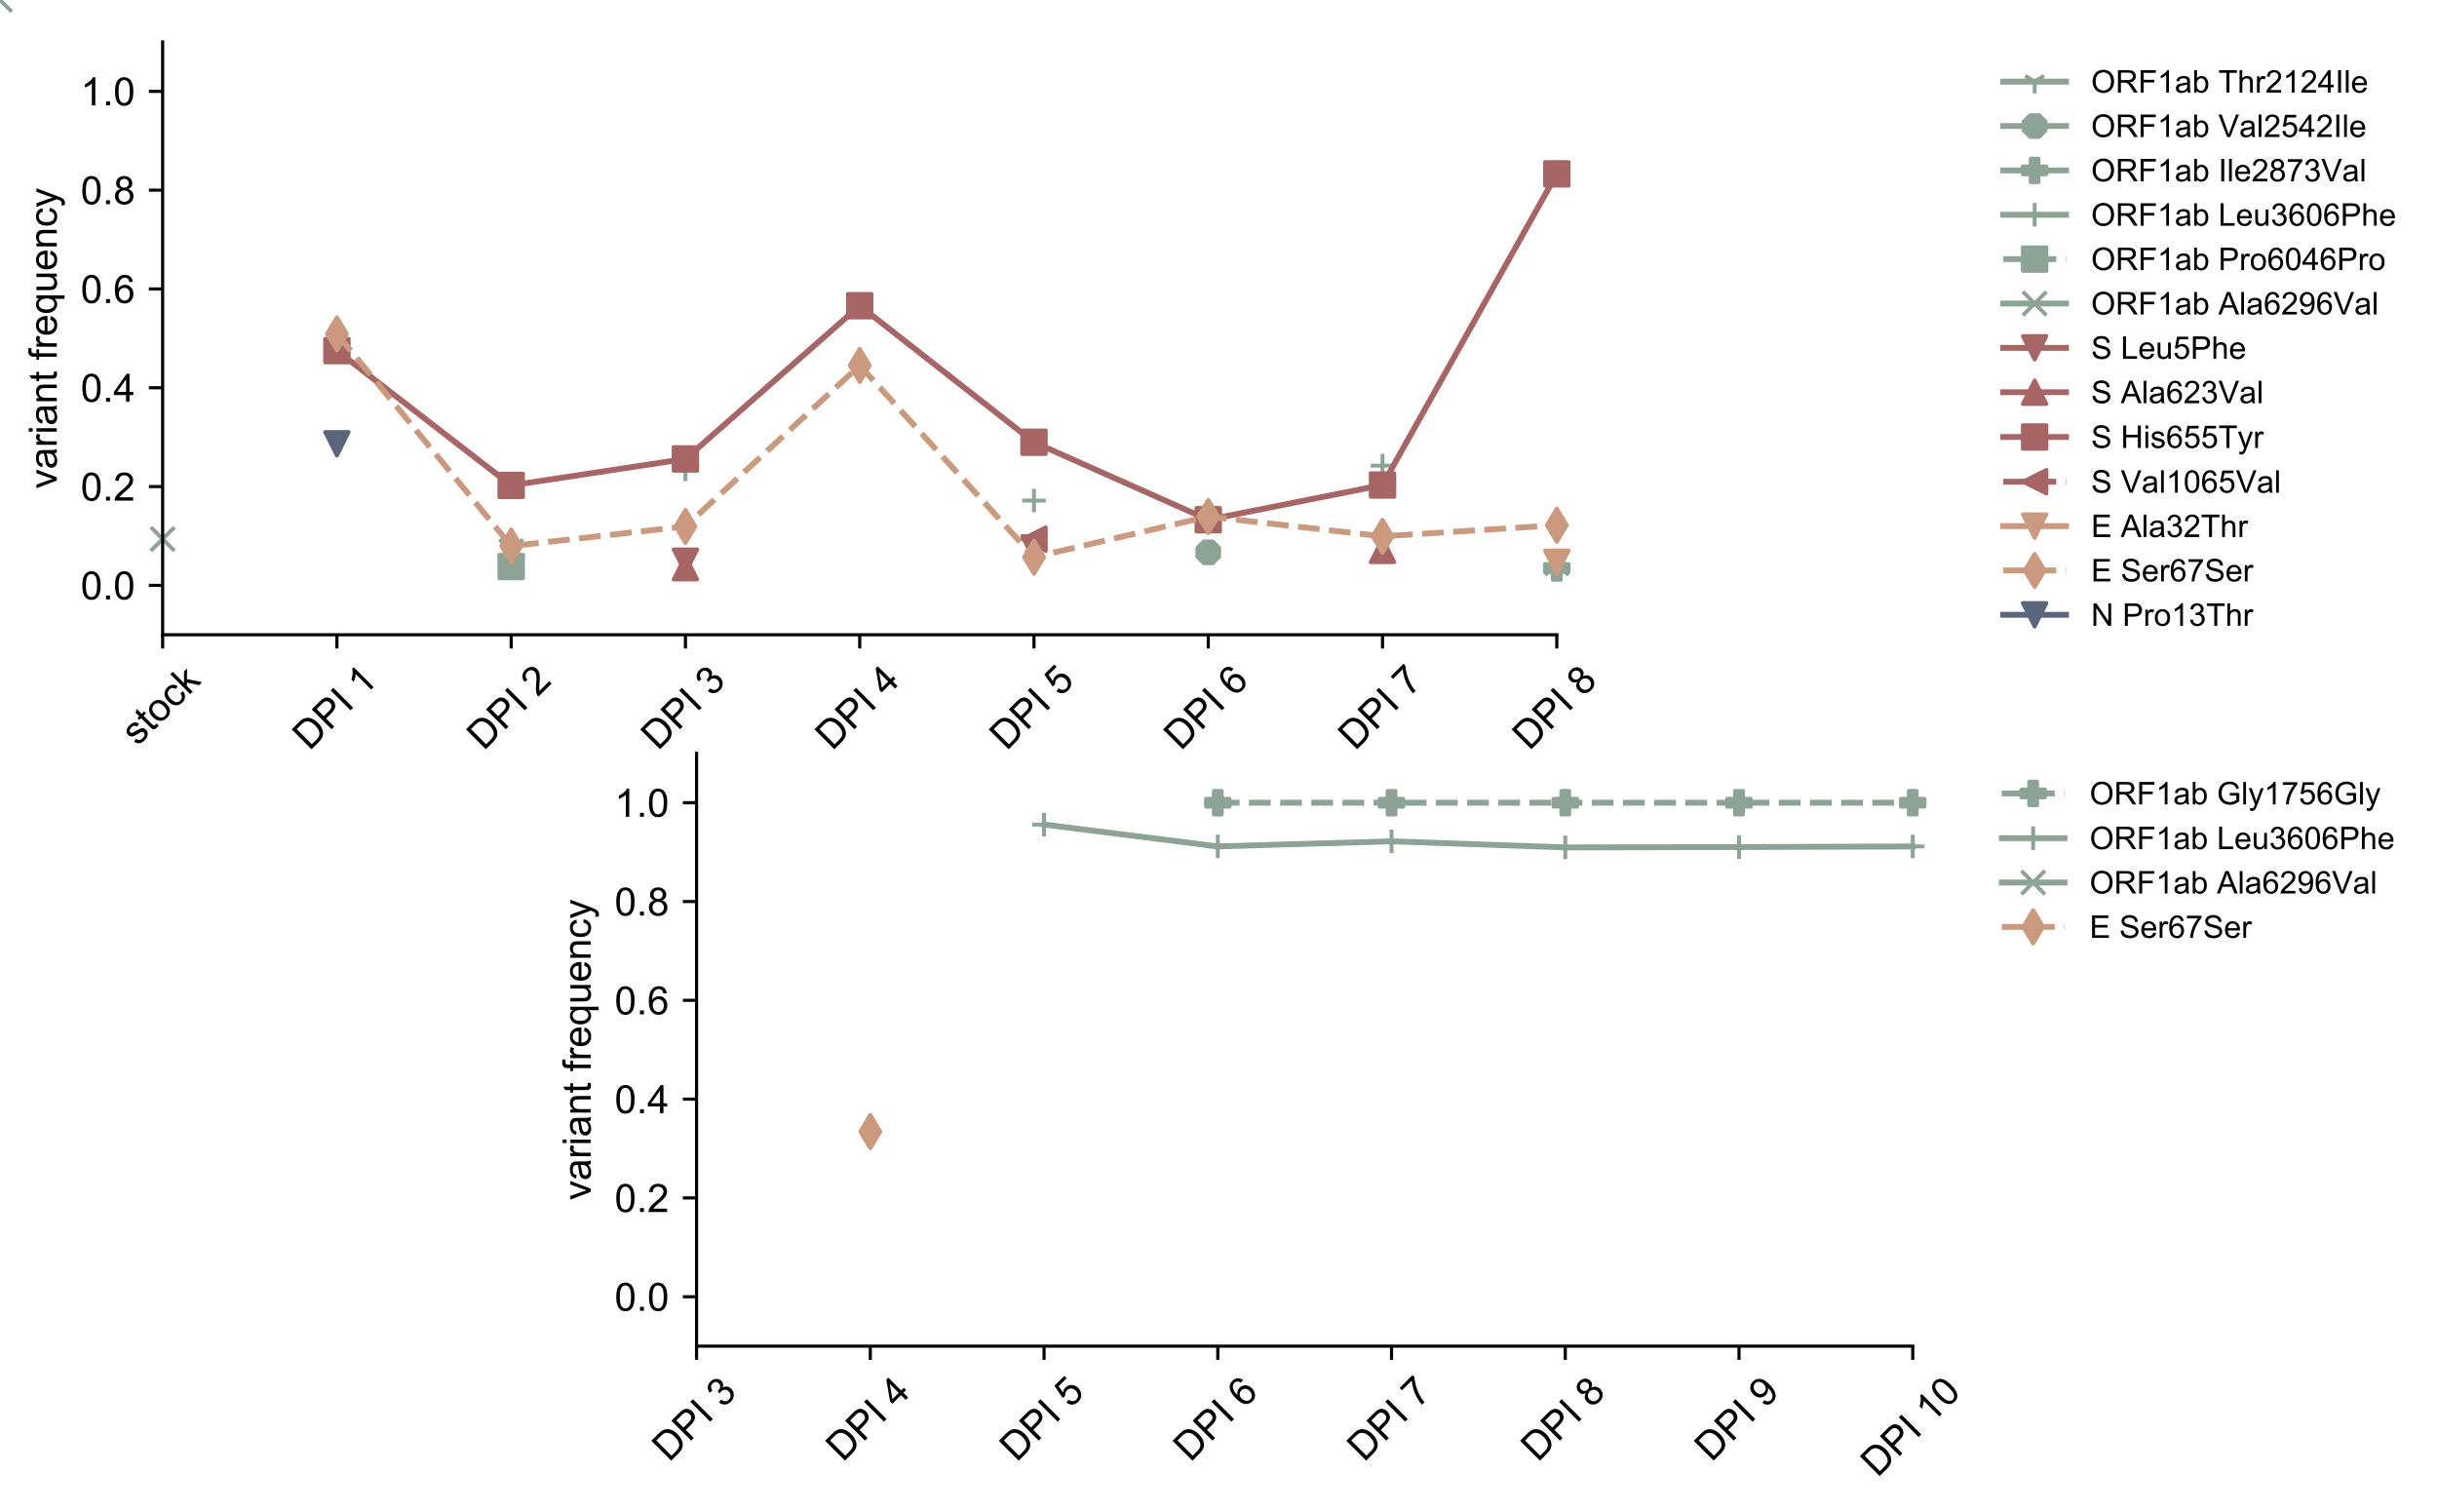 <?xml version="1.0" encoding="utf-8" standalone="no"?>
<!DOCTYPE svg PUBLIC "-//W3C//DTD SVG 1.1//EN"
  "http://www.w3.org/Graphics/SVG/1.1/DTD/svg11.dtd">
<!-- Created with matplotlib (https://matplotlib.org/) -->
<svg height="385.623pt" version="1.1" viewBox="0 0 621.603 385.623" width="621.603pt" xmlns="http://www.w3.org/2000/svg" xmlns:xlink="http://www.w3.org/1999/xlink">
 <defs>
  <style type="text/css">
*{stroke-linecap:butt;stroke-linejoin:round;}
  </style>
 </defs>
 <g id="figure_1">
  <g id="patch_1">
   <path d="M 0 385.623 
L 621.603 385.623 
L 621.603 0 
L 0 0 
z
" style="fill:#ffffff;"/>
  </g>
  <g id="axes_1">
   <g id="patch_2">
    <path d="M 41.484 161.9 
L 397.091 161.9 
L 397.091 10.7 
L 41.484 10.7 
z
" style="fill:#ffffff;"/>
   </g>
   <g id="matplotlib.axis_1">
    <g id="xtick_1">
     <g id="line2d_1">
      <defs>
       <path d="M 0 0 
L 0 3.5 
" id="md4d14b2750" style="stroke:#000000;stroke-width:0.8;"/>
      </defs>
      <g>
       <use style="stroke:#000000;stroke-width:0.8;" x="41.484" xlink:href="#md4d14b2750" y="161.9"/>
      </g>
     </g>
     <g id="text_1">
      <!-- stock -->
      <defs>
       <path d="M 3.078 15.484 
L 11.766 16.844 
Q 12.5 11.625 15.844 8.844 
Q 19.188 6.062 25.203 6.062 
Q 31.25 6.062 34.172 8.516 
Q 37.109 10.984 37.109 14.312 
Q 37.109 17.281 34.516 19 
Q 32.719 20.172 25.531 21.969 
Q 15.875 24.422 12.141 26.203 
Q 8.406 27.984 6.469 31.125 
Q 4.547 34.281 4.547 38.094 
Q 4.547 41.547 6.125 44.5 
Q 7.719 47.469 10.453 49.422 
Q 12.5 50.922 16.031 51.969 
Q 19.578 53.031 23.641 53.031 
Q 29.734 53.031 34.344 51.266 
Q 38.969 49.516 41.156 46.5 
Q 43.359 43.5 44.188 38.484 
L 35.594 37.312 
Q 35.016 41.312 32.203 43.547 
Q 29.391 45.797 24.266 45.797 
Q 18.219 45.797 15.625 43.797 
Q 13.031 41.797 13.031 39.109 
Q 13.031 37.406 14.109 36.031 
Q 15.188 34.625 17.484 33.688 
Q 18.797 33.203 25.25 31.453 
Q 34.578 28.953 38.25 27.359 
Q 41.938 25.781 44.031 22.75 
Q 46.141 19.734 46.141 15.234 
Q 46.141 10.844 43.578 6.953 
Q 41.016 3.078 36.172 0.953 
Q 31.344 -1.172 25.25 -1.172 
Q 15.141 -1.172 9.844 3.031 
Q 4.547 7.234 3.078 15.484 
z
" id="ArialMT-115"/>
       <path d="M 25.781 7.859 
L 27.047 0.094 
Q 23.344 -0.688 20.406 -0.688 
Q 15.625 -0.688 12.984 0.828 
Q 10.359 2.344 9.281 4.812 
Q 8.203 7.281 8.203 15.188 
L 8.203 45.016 
L 1.766 45.016 
L 1.766 51.859 
L 8.203 51.859 
L 8.203 64.703 
L 16.938 69.969 
L 16.938 51.859 
L 25.781 51.859 
L 25.781 45.016 
L 16.938 45.016 
L 16.938 14.703 
Q 16.938 10.938 17.406 9.859 
Q 17.875 8.797 18.922 8.156 
Q 19.969 7.516 21.922 7.516 
Q 23.391 7.516 25.781 7.859 
z
" id="ArialMT-116"/>
       <path d="M 3.328 25.922 
Q 3.328 40.328 11.328 47.266 
Q 18.016 53.031 27.641 53.031 
Q 38.328 53.031 45.109 46.016 
Q 51.906 39.016 51.906 26.656 
Q 51.906 16.656 48.906 10.906 
Q 45.906 5.172 40.156 2 
Q 34.422 -1.172 27.641 -1.172 
Q 16.75 -1.172 10.031 5.812 
Q 3.328 12.797 3.328 25.922 
z
M 12.359 25.922 
Q 12.359 15.969 16.703 11.016 
Q 21.047 6.062 27.641 6.062 
Q 34.188 6.062 38.531 11.031 
Q 42.875 16.016 42.875 26.219 
Q 42.875 35.844 38.5 40.797 
Q 34.125 45.75 27.641 45.75 
Q 21.047 45.75 16.703 40.812 
Q 12.359 35.891 12.359 25.922 
z
" id="ArialMT-111"/>
       <path d="M 40.438 19 
L 49.078 17.875 
Q 47.656 8.938 41.812 3.875 
Q 35.984 -1.172 27.484 -1.172 
Q 16.844 -1.172 10.375 5.781 
Q 3.906 12.75 3.906 25.734 
Q 3.906 34.125 6.688 40.422 
Q 9.469 46.734 15.156 49.875 
Q 20.844 53.031 27.547 53.031 
Q 35.984 53.031 41.359 48.75 
Q 46.734 44.484 48.25 36.625 
L 39.703 35.297 
Q 38.484 40.531 35.375 43.156 
Q 32.281 45.797 27.875 45.797 
Q 21.234 45.797 17.078 41.031 
Q 12.938 36.281 12.938 25.984 
Q 12.938 15.531 16.938 10.797 
Q 20.953 6.062 27.391 6.062 
Q 32.562 6.062 36.031 9.234 
Q 39.5 12.406 40.438 19 
z
" id="ArialMT-99"/>
       <path d="M 6.641 0 
L 6.641 71.578 
L 15.438 71.578 
L 15.438 30.766 
L 36.234 51.859 
L 47.609 51.859 
L 27.781 32.625 
L 49.609 0 
L 38.766 0 
L 21.625 26.516 
L 15.438 20.562 
L 15.438 0 
z
" id="ArialMT-107"/>
      </defs>
      <g transform="translate(35.061 190.465)rotate(-45)scale(0.1 -0.1)">
       <use xlink:href="#ArialMT-115"/>
       <use x="50" xlink:href="#ArialMT-116"/>
       <use x="77.783" xlink:href="#ArialMT-111"/>
       <use x="133.398" xlink:href="#ArialMT-99"/>
       <use x="183.398" xlink:href="#ArialMT-107"/>
      </g>
     </g>
    </g>
    <g id="xtick_2">
     <g id="line2d_2">
      <g>
       <use style="stroke:#000000;stroke-width:0.8;" x="85.935" xlink:href="#md4d14b2750" y="161.9"/>
      </g>
     </g>
     <g id="text_2">
      <!-- DPI 1 -->
      <defs>
       <path d="M 7.719 0 
L 7.719 71.578 
L 32.375 71.578 
Q 40.719 71.578 45.125 70.562 
Q 51.266 69.141 55.609 65.438 
Q 61.281 60.641 64.078 53.188 
Q 66.891 45.75 66.891 36.188 
Q 66.891 28.031 64.984 21.734 
Q 63.094 15.438 60.109 11.297 
Q 57.125 7.172 53.578 4.797 
Q 50.047 2.438 45.047 1.219 
Q 40.047 0 33.547 0 
z
M 17.188 8.453 
L 32.469 8.453 
Q 39.547 8.453 43.578 9.766 
Q 47.609 11.078 50 13.484 
Q 53.375 16.844 55.25 22.531 
Q 57.125 28.219 57.125 36.328 
Q 57.125 47.562 53.438 53.594 
Q 49.75 59.625 44.484 61.672 
Q 40.672 63.141 32.234 63.141 
L 17.188 63.141 
z
" id="ArialMT-68"/>
       <path d="M 7.719 0 
L 7.719 71.578 
L 34.719 71.578 
Q 41.844 71.578 45.609 70.906 
Q 50.875 70.016 54.438 67.547 
Q 58.016 65.094 60.188 60.641 
Q 62.359 56.203 62.359 50.875 
Q 62.359 41.75 56.547 35.422 
Q 50.734 29.109 35.547 29.109 
L 17.188 29.109 
L 17.188 0 
z
M 17.188 37.547 
L 35.688 37.547 
Q 44.875 37.547 48.734 40.969 
Q 52.594 44.391 52.594 50.594 
Q 52.594 55.078 50.312 58.266 
Q 48.047 61.469 44.344 62.5 
Q 41.938 63.141 35.5 63.141 
L 17.188 63.141 
z
" id="ArialMT-80"/>
       <path d="M 9.328 0 
L 9.328 71.578 
L 18.797 71.578 
L 18.797 0 
z
" id="ArialMT-73"/>
       <path id="ArialMT-32"/>
       <path d="M 37.25 0 
L 28.469 0 
L 28.469 56 
Q 25.297 52.984 20.141 49.953 
Q 14.984 46.922 10.891 45.406 
L 10.891 53.906 
Q 18.266 57.375 23.781 62.297 
Q 29.297 67.234 31.594 71.875 
L 37.25 71.875 
z
" id="ArialMT-49"/>
      </defs>
      <g transform="translate(78.921 191.646)rotate(-45)scale(0.1 -0.1)">
       <use xlink:href="#ArialMT-68"/>
       <use x="72.217" xlink:href="#ArialMT-80"/>
       <use x="138.916" xlink:href="#ArialMT-73"/>
       <use x="166.699" xlink:href="#ArialMT-32"/>
       <use x="194.482" xlink:href="#ArialMT-49"/>
      </g>
     </g>
    </g>
    <g id="xtick_3">
     <g id="line2d_3">
      <g>
       <use style="stroke:#000000;stroke-width:0.8;" x="130.386" xlink:href="#md4d14b2750" y="161.9"/>
      </g>
     </g>
     <g id="text_3">
      <!-- DPI 2 -->
      <defs>
       <path d="M 50.344 8.453 
L 50.344 0 
L 3.031 0 
Q 2.938 3.172 4.047 6.109 
Q 5.859 10.938 9.828 15.625 
Q 13.812 20.312 21.344 26.469 
Q 33.016 36.031 37.109 41.625 
Q 41.219 47.219 41.219 52.203 
Q 41.219 57.422 37.469 61 
Q 33.734 64.594 27.734 64.594 
Q 21.391 64.594 17.578 60.781 
Q 13.766 56.984 13.719 50.25 
L 4.688 51.172 
Q 5.609 61.281 11.656 66.578 
Q 17.719 71.875 27.938 71.875 
Q 38.234 71.875 44.234 66.156 
Q 50.25 60.453 50.25 52 
Q 50.25 47.703 48.484 43.547 
Q 46.734 39.406 42.656 34.812 
Q 38.578 30.219 29.109 22.219 
Q 21.188 15.578 18.938 13.203 
Q 16.703 10.844 15.234 8.453 
z
" id="ArialMT-50"/>
      </defs>
      <g transform="translate(123.372 191.646)rotate(-45)scale(0.1 -0.1)">
       <use xlink:href="#ArialMT-68"/>
       <use x="72.217" xlink:href="#ArialMT-80"/>
       <use x="138.916" xlink:href="#ArialMT-73"/>
       <use x="166.699" xlink:href="#ArialMT-32"/>
       <use x="194.482" xlink:href="#ArialMT-50"/>
      </g>
     </g>
    </g>
    <g id="xtick_4">
     <g id="line2d_4">
      <g>
       <use style="stroke:#000000;stroke-width:0.8;" x="174.837" xlink:href="#md4d14b2750" y="161.9"/>
      </g>
     </g>
     <g id="text_4">
      <!-- DPI 3 -->
      <defs>
       <path d="M 4.203 18.891 
L 12.984 20.062 
Q 14.5 12.594 18.141 9.297 
Q 21.781 6 27 6 
Q 33.203 6 37.469 10.297 
Q 41.75 14.594 41.75 20.953 
Q 41.75 27 37.797 30.922 
Q 33.844 34.859 27.734 34.859 
Q 25.25 34.859 21.531 33.891 
L 22.516 41.609 
Q 23.391 41.5 23.922 41.5 
Q 29.547 41.5 34.031 44.422 
Q 38.531 47.359 38.531 53.469 
Q 38.531 58.297 35.25 61.469 
Q 31.984 64.656 26.812 64.656 
Q 21.688 64.656 18.266 61.422 
Q 14.844 58.203 13.875 51.766 
L 5.078 53.328 
Q 6.688 62.156 12.391 67.016 
Q 18.109 71.875 26.609 71.875 
Q 32.469 71.875 37.391 69.359 
Q 42.328 66.844 44.938 62.5 
Q 47.562 58.156 47.562 53.266 
Q 47.562 48.641 45.062 44.828 
Q 42.578 41.016 37.703 38.766 
Q 44.047 37.312 47.562 32.688 
Q 51.078 28.078 51.078 21.141 
Q 51.078 11.766 44.234 5.25 
Q 37.406 -1.266 26.953 -1.266 
Q 17.531 -1.266 11.297 4.344 
Q 5.078 9.969 4.203 18.891 
z
" id="ArialMT-51"/>
      </defs>
      <g transform="translate(167.823 191.646)rotate(-45)scale(0.1 -0.1)">
       <use xlink:href="#ArialMT-68"/>
       <use x="72.217" xlink:href="#ArialMT-80"/>
       <use x="138.916" xlink:href="#ArialMT-73"/>
       <use x="166.699" xlink:href="#ArialMT-32"/>
       <use x="194.482" xlink:href="#ArialMT-51"/>
      </g>
     </g>
    </g>
    <g id="xtick_5">
     <g id="line2d_5">
      <g>
       <use style="stroke:#000000;stroke-width:0.8;" x="219.288" xlink:href="#md4d14b2750" y="161.9"/>
      </g>
     </g>
     <g id="text_5">
      <!-- DPI 4 -->
      <defs>
       <path d="M 32.328 0 
L 32.328 17.141 
L 1.266 17.141 
L 1.266 25.203 
L 33.938 71.578 
L 41.109 71.578 
L 41.109 25.203 
L 50.781 25.203 
L 50.781 17.141 
L 41.109 17.141 
L 41.109 0 
z
M 32.328 25.203 
L 32.328 57.469 
L 9.906 25.203 
z
" id="ArialMT-52"/>
      </defs>
      <g transform="translate(212.274 191.646)rotate(-45)scale(0.1 -0.1)">
       <use xlink:href="#ArialMT-68"/>
       <use x="72.217" xlink:href="#ArialMT-80"/>
       <use x="138.916" xlink:href="#ArialMT-73"/>
       <use x="166.699" xlink:href="#ArialMT-32"/>
       <use x="194.482" xlink:href="#ArialMT-52"/>
      </g>
     </g>
    </g>
    <g id="xtick_6">
     <g id="line2d_6">
      <g>
       <use style="stroke:#000000;stroke-width:0.8;" x="263.739" xlink:href="#md4d14b2750" y="161.9"/>
      </g>
     </g>
     <g id="text_6">
      <!-- DPI 5 -->
      <defs>
       <path d="M 4.156 18.75 
L 13.375 19.531 
Q 14.406 12.797 18.141 9.391 
Q 21.875 6 27.156 6 
Q 33.5 6 37.891 10.781 
Q 42.281 15.578 42.281 23.484 
Q 42.281 31 38.062 35.344 
Q 33.844 39.703 27 39.703 
Q 22.75 39.703 19.328 37.766 
Q 15.922 35.844 13.969 32.766 
L 5.719 33.844 
L 12.641 70.609 
L 48.25 70.609 
L 48.25 62.203 
L 19.672 62.203 
L 15.828 42.969 
Q 22.266 47.469 29.344 47.469 
Q 38.719 47.469 45.156 40.969 
Q 51.609 34.469 51.609 24.266 
Q 51.609 14.547 45.953 7.469 
Q 39.062 -1.219 27.156 -1.219 
Q 17.391 -1.219 11.203 4.25 
Q 5.031 9.719 4.156 18.75 
z
" id="ArialMT-53"/>
      </defs>
      <g transform="translate(256.724 191.646)rotate(-45)scale(0.1 -0.1)">
       <use xlink:href="#ArialMT-68"/>
       <use x="72.217" xlink:href="#ArialMT-80"/>
       <use x="138.916" xlink:href="#ArialMT-73"/>
       <use x="166.699" xlink:href="#ArialMT-32"/>
       <use x="194.482" xlink:href="#ArialMT-53"/>
      </g>
     </g>
    </g>
    <g id="xtick_7">
     <g id="line2d_7">
      <g>
       <use style="stroke:#000000;stroke-width:0.8;" x="308.189" xlink:href="#md4d14b2750" y="161.9"/>
      </g>
     </g>
     <g id="text_7">
      <!-- DPI 6 -->
      <defs>
       <path d="M 49.75 54.047 
L 41.016 53.375 
Q 39.844 58.547 37.703 60.891 
Q 34.125 64.656 28.906 64.656 
Q 24.703 64.656 21.531 62.312 
Q 17.391 59.281 14.984 53.469 
Q 12.594 47.656 12.5 36.922 
Q 15.672 41.75 20.266 44.094 
Q 24.859 46.438 29.891 46.438 
Q 38.672 46.438 44.844 39.969 
Q 51.031 33.5 51.031 23.25 
Q 51.031 16.5 48.125 10.719 
Q 45.219 4.938 40.141 1.859 
Q 35.062 -1.219 28.609 -1.219 
Q 17.625 -1.219 10.688 6.859 
Q 3.766 14.938 3.766 33.5 
Q 3.766 54.25 11.422 63.672 
Q 18.109 71.875 29.438 71.875 
Q 37.891 71.875 43.281 67.141 
Q 48.688 62.406 49.75 54.047 
z
M 13.875 23.188 
Q 13.875 18.656 15.797 14.5 
Q 17.719 10.359 21.188 8.172 
Q 24.656 6 28.469 6 
Q 34.031 6 38.031 10.484 
Q 42.047 14.984 42.047 22.703 
Q 42.047 30.125 38.078 34.391 
Q 34.125 38.672 28.125 38.672 
Q 22.172 38.672 18.016 34.391 
Q 13.875 30.125 13.875 23.188 
z
" id="ArialMT-54"/>
      </defs>
      <g transform="translate(301.175 191.646)rotate(-45)scale(0.1 -0.1)">
       <use xlink:href="#ArialMT-68"/>
       <use x="72.217" xlink:href="#ArialMT-80"/>
       <use x="138.916" xlink:href="#ArialMT-73"/>
       <use x="166.699" xlink:href="#ArialMT-32"/>
       <use x="194.482" xlink:href="#ArialMT-54"/>
      </g>
     </g>
    </g>
    <g id="xtick_8">
     <g id="line2d_8">
      <g>
       <use style="stroke:#000000;stroke-width:0.8;" x="352.64" xlink:href="#md4d14b2750" y="161.9"/>
      </g>
     </g>
     <g id="text_8">
      <!-- DPI 7 -->
      <defs>
       <path d="M 4.734 62.203 
L 4.734 70.656 
L 51.078 70.656 
L 51.078 63.812 
Q 44.234 56.547 37.516 44.484 
Q 30.812 32.422 27.156 19.672 
Q 24.516 10.688 23.781 0 
L 14.75 0 
Q 14.891 8.453 18.062 20.406 
Q 21.234 32.375 27.172 43.484 
Q 33.109 54.594 39.797 62.203 
z
" id="ArialMT-55"/>
      </defs>
      <g transform="translate(345.626 191.646)rotate(-45)scale(0.1 -0.1)">
       <use xlink:href="#ArialMT-68"/>
       <use x="72.217" xlink:href="#ArialMT-80"/>
       <use x="138.916" xlink:href="#ArialMT-73"/>
       <use x="166.699" xlink:href="#ArialMT-32"/>
       <use x="194.482" xlink:href="#ArialMT-55"/>
      </g>
     </g>
    </g>
    <g id="xtick_9">
     <g id="line2d_9">
      <g>
       <use style="stroke:#000000;stroke-width:0.8;" x="397.091" xlink:href="#md4d14b2750" y="161.9"/>
      </g>
     </g>
     <g id="text_9">
      <!-- DPI 8 -->
      <defs>
       <path d="M 17.672 38.812 
Q 12.203 40.828 9.562 44.531 
Q 6.938 48.25 6.938 53.422 
Q 6.938 61.234 12.547 66.547 
Q 18.172 71.875 27.484 71.875 
Q 36.859 71.875 42.578 66.422 
Q 48.297 60.984 48.297 53.172 
Q 48.297 48.188 45.672 44.5 
Q 43.062 40.828 37.75 38.812 
Q 44.344 36.672 47.781 31.875 
Q 51.219 27.094 51.219 20.453 
Q 51.219 11.281 44.719 5.031 
Q 38.234 -1.219 27.641 -1.219 
Q 17.047 -1.219 10.547 5.047 
Q 4.047 11.328 4.047 20.703 
Q 4.047 27.688 7.594 32.391 
Q 11.141 37.109 17.672 38.812 
z
M 15.922 53.719 
Q 15.922 48.641 19.188 45.406 
Q 22.469 42.188 27.688 42.188 
Q 32.766 42.188 36.016 45.375 
Q 39.266 48.578 39.266 53.219 
Q 39.266 58.062 35.906 61.359 
Q 32.562 64.656 27.594 64.656 
Q 22.562 64.656 19.234 61.422 
Q 15.922 58.203 15.922 53.719 
z
M 13.094 20.656 
Q 13.094 16.891 14.875 13.375 
Q 16.656 9.859 20.172 7.922 
Q 23.688 6 27.734 6 
Q 34.031 6 38.125 10.047 
Q 42.234 14.109 42.234 20.359 
Q 42.234 26.703 38.016 30.859 
Q 33.797 35.016 27.438 35.016 
Q 21.234 35.016 17.156 30.906 
Q 13.094 26.812 13.094 20.656 
z
" id="ArialMT-56"/>
      </defs>
      <g transform="translate(390.077 191.646)rotate(-45)scale(0.1 -0.1)">
       <use xlink:href="#ArialMT-68"/>
       <use x="72.217" xlink:href="#ArialMT-80"/>
       <use x="138.916" xlink:href="#ArialMT-73"/>
       <use x="166.699" xlink:href="#ArialMT-32"/>
       <use x="194.482" xlink:href="#ArialMT-56"/>
      </g>
     </g>
    </g>
   </g>
   <g id="matplotlib.axis_2">
    <g id="ytick_1">
     <g id="line2d_10">
      <defs>
       <path d="M 0 0 
L -3.5 0 
" id="m96135d008f" style="stroke:#000000;stroke-width:0.8;"/>
      </defs>
      <g>
       <use style="stroke:#000000;stroke-width:0.8;" x="41.484" xlink:href="#m96135d008f" y="149.3"/>
      </g>
     </g>
     <g id="text_10">
      <!-- 0.0 -->
      <defs>
       <path d="M 4.156 35.297 
Q 4.156 48 6.766 55.734 
Q 9.375 63.484 14.516 67.672 
Q 19.672 71.875 27.484 71.875 
Q 33.25 71.875 37.594 69.547 
Q 41.938 67.234 44.766 62.859 
Q 47.609 58.5 49.219 52.219 
Q 50.828 45.953 50.828 35.297 
Q 50.828 22.703 48.234 14.969 
Q 45.656 7.234 40.5 3 
Q 35.359 -1.219 27.484 -1.219 
Q 17.141 -1.219 11.234 6.203 
Q 4.156 15.141 4.156 35.297 
z
M 13.188 35.297 
Q 13.188 17.672 17.312 11.828 
Q 21.438 6 27.484 6 
Q 33.547 6 37.672 11.859 
Q 41.797 17.719 41.797 35.297 
Q 41.797 52.984 37.672 58.781 
Q 33.547 64.594 27.391 64.594 
Q 21.344 64.594 17.719 59.469 
Q 13.188 52.938 13.188 35.297 
z
" id="ArialMT-48"/>
       <path d="M 9.078 0 
L 9.078 10.016 
L 19.094 10.016 
L 19.094 0 
z
" id="ArialMT-46"/>
      </defs>
      <g transform="translate(20.584 152.879)scale(0.1 -0.1)">
       <use xlink:href="#ArialMT-48"/>
       <use x="55.615" xlink:href="#ArialMT-46"/>
       <use x="83.398" xlink:href="#ArialMT-48"/>
      </g>
     </g>
    </g>
    <g id="ytick_2">
     <g id="line2d_11">
      <g>
       <use style="stroke:#000000;stroke-width:0.8;" x="41.484" xlink:href="#m96135d008f" y="124.1"/>
      </g>
     </g>
     <g id="text_11">
      <!-- 0.2 -->
      <g transform="translate(20.584 127.679)scale(0.1 -0.1)">
       <use xlink:href="#ArialMT-48"/>
       <use x="55.615" xlink:href="#ArialMT-46"/>
       <use x="83.398" xlink:href="#ArialMT-50"/>
      </g>
     </g>
    </g>
    <g id="ytick_3">
     <g id="line2d_12">
      <g>
       <use style="stroke:#000000;stroke-width:0.8;" x="41.484" xlink:href="#m96135d008f" y="98.9"/>
      </g>
     </g>
     <g id="text_12">
      <!-- 0.4 -->
      <g transform="translate(20.584 102.479)scale(0.1 -0.1)">
       <use xlink:href="#ArialMT-48"/>
       <use x="55.615" xlink:href="#ArialMT-46"/>
       <use x="83.398" xlink:href="#ArialMT-52"/>
      </g>
     </g>
    </g>
    <g id="ytick_4">
     <g id="line2d_13">
      <g>
       <use style="stroke:#000000;stroke-width:0.8;" x="41.484" xlink:href="#m96135d008f" y="73.7"/>
      </g>
     </g>
     <g id="text_13">
      <!-- 0.6 -->
      <g transform="translate(20.584 77.279)scale(0.1 -0.1)">
       <use xlink:href="#ArialMT-48"/>
       <use x="55.615" xlink:href="#ArialMT-46"/>
       <use x="83.398" xlink:href="#ArialMT-54"/>
      </g>
     </g>
    </g>
    <g id="ytick_5">
     <g id="line2d_14">
      <g>
       <use style="stroke:#000000;stroke-width:0.8;" x="41.484" xlink:href="#m96135d008f" y="48.5"/>
      </g>
     </g>
     <g id="text_14">
      <!-- 0.8 -->
      <g transform="translate(20.584 52.079)scale(0.1 -0.1)">
       <use xlink:href="#ArialMT-48"/>
       <use x="55.615" xlink:href="#ArialMT-46"/>
       <use x="83.398" xlink:href="#ArialMT-56"/>
      </g>
     </g>
    </g>
    <g id="ytick_6">
     <g id="line2d_15">
      <g>
       <use style="stroke:#000000;stroke-width:0.8;" x="41.484" xlink:href="#m96135d008f" y="23.3"/>
      </g>
     </g>
     <g id="text_15">
      <!-- 1.0 -->
      <g transform="translate(20.584 26.879)scale(0.1 -0.1)">
       <use xlink:href="#ArialMT-49"/>
       <use x="55.615" xlink:href="#ArialMT-46"/>
       <use x="83.398" xlink:href="#ArialMT-48"/>
      </g>
     </g>
    </g>
    <g id="text_16">
     <!-- variant frequency -->
     <defs>
      <path d="M 21 0 
L 1.266 51.859 
L 10.547 51.859 
L 21.688 20.797 
Q 23.484 15.766 25 10.359 
Q 26.172 14.453 28.266 20.219 
L 39.797 51.859 
L 48.828 51.859 
L 29.203 0 
z
" id="ArialMT-118"/>
      <path d="M 40.438 6.391 
Q 35.547 2.25 31.031 0.531 
Q 26.516 -1.172 21.344 -1.172 
Q 12.797 -1.172 8.203 3 
Q 3.609 7.172 3.609 13.672 
Q 3.609 17.484 5.344 20.625 
Q 7.078 23.781 9.891 25.688 
Q 12.703 27.594 16.219 28.562 
Q 18.797 29.25 24.031 29.891 
Q 34.672 31.156 39.703 32.906 
Q 39.75 34.719 39.75 35.203 
Q 39.75 40.578 37.25 42.781 
Q 33.891 45.75 27.25 45.75 
Q 21.047 45.75 18.094 43.578 
Q 15.141 41.406 13.719 35.891 
L 5.125 37.062 
Q 6.297 42.578 8.984 45.969 
Q 11.672 49.359 16.75 51.188 
Q 21.828 53.031 28.516 53.031 
Q 35.156 53.031 39.297 51.469 
Q 43.453 49.906 45.406 47.531 
Q 47.359 45.172 48.141 41.547 
Q 48.578 39.312 48.578 33.453 
L 48.578 21.734 
Q 48.578 9.469 49.141 6.219 
Q 49.703 2.984 51.375 0 
L 42.188 0 
Q 40.828 2.734 40.438 6.391 
z
M 39.703 26.031 
Q 34.906 24.078 25.344 22.703 
Q 19.922 21.922 17.672 20.938 
Q 15.438 19.969 14.203 18.094 
Q 12.984 16.219 12.984 13.922 
Q 12.984 10.406 15.641 8.062 
Q 18.312 5.719 23.438 5.719 
Q 28.516 5.719 32.469 7.938 
Q 36.422 10.156 38.281 14.016 
Q 39.703 17 39.703 22.797 
z
" id="ArialMT-97"/>
      <path d="M 6.5 0 
L 6.5 51.859 
L 14.406 51.859 
L 14.406 44 
Q 17.438 49.516 20 51.266 
Q 22.562 53.031 25.641 53.031 
Q 30.078 53.031 34.672 50.203 
L 31.641 42.047 
Q 28.422 43.953 25.203 43.953 
Q 22.312 43.953 20.016 42.219 
Q 17.719 40.484 16.75 37.406 
Q 15.281 32.719 15.281 27.156 
L 15.281 0 
z
" id="ArialMT-114"/>
      <path d="M 6.641 61.469 
L 6.641 71.578 
L 15.438 71.578 
L 15.438 61.469 
z
M 6.641 0 
L 6.641 51.859 
L 15.438 51.859 
L 15.438 0 
z
" id="ArialMT-105"/>
      <path d="M 6.594 0 
L 6.594 51.859 
L 14.5 51.859 
L 14.5 44.484 
Q 20.219 53.031 31 53.031 
Q 35.688 53.031 39.625 51.344 
Q 43.562 49.656 45.516 46.922 
Q 47.469 44.188 48.25 40.438 
Q 48.734 37.984 48.734 31.891 
L 48.734 0 
L 39.938 0 
L 39.938 31.547 
Q 39.938 36.922 38.906 39.578 
Q 37.891 42.234 35.281 43.812 
Q 32.672 45.406 29.156 45.406 
Q 23.531 45.406 19.453 41.844 
Q 15.375 38.281 15.375 28.328 
L 15.375 0 
z
" id="ArialMT-110"/>
      <path d="M 8.688 0 
L 8.688 45.016 
L 0.922 45.016 
L 0.922 51.859 
L 8.688 51.859 
L 8.688 57.375 
Q 8.688 62.594 9.625 65.141 
Q 10.891 68.562 14.078 70.672 
Q 17.281 72.797 23.047 72.797 
Q 26.766 72.797 31.25 71.922 
L 29.938 64.266 
Q 27.203 64.75 24.75 64.75 
Q 20.75 64.75 19.094 63.031 
Q 17.438 61.328 17.438 56.641 
L 17.438 51.859 
L 27.547 51.859 
L 27.547 45.016 
L 17.438 45.016 
L 17.438 0 
z
" id="ArialMT-102"/>
      <path d="M 42.094 16.703 
L 51.172 15.578 
Q 49.031 7.625 43.219 3.219 
Q 37.406 -1.172 28.375 -1.172 
Q 17 -1.172 10.328 5.828 
Q 3.656 12.844 3.656 25.484 
Q 3.656 38.578 10.391 45.797 
Q 17.141 53.031 27.875 53.031 
Q 38.281 53.031 44.875 45.953 
Q 51.469 38.875 51.469 26.031 
Q 51.469 25.25 51.422 23.688 
L 12.75 23.688 
Q 13.234 15.141 17.578 10.594 
Q 21.922 6.062 28.422 6.062 
Q 33.25 6.062 36.672 8.594 
Q 40.094 11.141 42.094 16.703 
z
M 13.234 30.906 
L 42.188 30.906 
Q 41.609 37.453 38.875 40.719 
Q 34.672 45.797 27.984 45.797 
Q 21.922 45.797 17.797 41.75 
Q 13.672 37.703 13.234 30.906 
z
" id="ArialMT-101"/>
      <path d="M 39.656 -19.875 
L 39.656 5.516 
Q 37.594 2.641 33.906 0.734 
Q 30.219 -1.172 26.078 -1.172 
Q 16.844 -1.172 10.172 6.203 
Q 3.516 13.578 3.516 26.422 
Q 3.516 34.234 6.219 40.422 
Q 8.938 46.625 14.078 49.828 
Q 19.234 53.031 25.391 53.031 
Q 35.016 53.031 40.531 44.922 
L 40.531 51.859 
L 48.438 51.859 
L 48.438 -19.875 
z
M 12.547 26.078 
Q 12.547 16.062 16.75 11.062 
Q 20.953 6.062 26.812 6.062 
Q 32.422 6.062 36.469 10.812 
Q 40.531 15.578 40.531 25.297 
Q 40.531 35.641 36.25 40.859 
Q 31.984 46.094 26.219 46.094 
Q 20.516 46.094 16.531 41.234 
Q 12.547 36.375 12.547 26.078 
z
" id="ArialMT-113"/>
      <path d="M 40.578 0 
L 40.578 7.625 
Q 34.516 -1.172 24.125 -1.172 
Q 19.531 -1.172 15.547 0.578 
Q 11.578 2.344 9.641 5 
Q 7.719 7.672 6.938 11.531 
Q 6.391 14.109 6.391 19.734 
L 6.391 51.859 
L 15.188 51.859 
L 15.188 23.094 
Q 15.188 16.219 15.719 13.812 
Q 16.547 10.359 19.234 8.375 
Q 21.922 6.391 25.875 6.391 
Q 29.828 6.391 33.297 8.422 
Q 36.766 10.453 38.203 13.938 
Q 39.656 17.438 39.656 24.078 
L 39.656 51.859 
L 48.438 51.859 
L 48.438 0 
z
" id="ArialMT-117"/>
      <path d="M 6.203 -19.969 
L 5.219 -11.719 
Q 8.109 -12.5 10.25 -12.5 
Q 13.188 -12.5 14.938 -11.516 
Q 16.703 -10.547 17.828 -8.797 
Q 18.656 -7.469 20.516 -2.25 
Q 20.75 -1.516 21.297 -0.094 
L 1.609 51.859 
L 11.078 51.859 
L 21.875 21.828 
Q 23.969 16.109 25.641 9.812 
Q 27.156 15.875 29.25 21.625 
L 40.328 51.859 
L 49.125 51.859 
L 29.391 -0.875 
Q 26.219 -9.422 24.469 -12.641 
Q 22.125 -17 19.094 -19.016 
Q 16.062 -21.047 11.859 -21.047 
Q 9.328 -21.047 6.203 -19.969 
z
" id="ArialMT-121"/>
     </defs>
     <g transform="translate(14.48 124.652)rotate(-90)scale(0.1 -0.1)">
      <use xlink:href="#ArialMT-118"/>
      <use x="50" xlink:href="#ArialMT-97"/>
      <use x="105.615" xlink:href="#ArialMT-114"/>
      <use x="138.916" xlink:href="#ArialMT-105"/>
      <use x="161.133" xlink:href="#ArialMT-97"/>
      <use x="216.748" xlink:href="#ArialMT-110"/>
      <use x="272.363" xlink:href="#ArialMT-116"/>
      <use x="300.146" xlink:href="#ArialMT-32"/>
      <use x="327.93" xlink:href="#ArialMT-102"/>
      <use x="355.713" xlink:href="#ArialMT-114"/>
      <use x="389.014" xlink:href="#ArialMT-101"/>
      <use x="444.629" xlink:href="#ArialMT-113"/>
      <use x="500.244" xlink:href="#ArialMT-117"/>
      <use x="555.859" xlink:href="#ArialMT-101"/>
      <use x="611.475" xlink:href="#ArialMT-110"/>
      <use x="667.09" xlink:href="#ArialMT-99"/>
      <use x="717.09" xlink:href="#ArialMT-121"/>
     </g>
    </g>
   </g>
   <g id="line2d_16">
    <path d="M 85.935 112.918 
" style="fill:none;stroke:#8da395;stroke-linecap:square;stroke-width:1.5;"/>
    <defs>
     <path d="M 0 0 
L 0 3 
M 0 0 
L 2.4 -1.5 
M 0 0 
L -2.4 -1.5 
" id="md2ab94f7ed" style="stroke:#8da395;"/>
    </defs>
    <g>
     <use style="fill:#8da395;stroke:#8da395;" x="85.935" xlink:href="#md2ab94f7ed" y="112.918"/>
    </g>
   </g>
   <g id="line2d_17">
    <path d="M 308.189 140.871 
" style="fill:none;stroke:#8da395;stroke-linecap:square;stroke-width:1.5;"/>
    <defs>
     <path d="M -1.148 -2.772 
L -2.772 -1.148 
L -2.772 1.148 
L -1.148 2.772 
L 1.148 2.772 
L 2.772 1.148 
L 2.772 -1.148 
L 1.148 -2.772 
z
" id="m12510dac69" style="stroke:#8da395;stroke-linejoin:miter;"/>
    </defs>
    <g>
     <use style="fill:#8da395;stroke:#8da395;stroke-linejoin:miter;" x="308.189" xlink:href="#m12510dac69" y="140.871"/>
    </g>
   </g>
   <g id="line2d_18">
    <path d="M 397.091 144.884 
" style="fill:none;stroke:#8da395;stroke-linecap:square;stroke-width:1.5;"/>
    <defs>
     <path d="M -1 3 
L 1 3 
L 1 1 
L 3 1 
L 3 -1 
L 1 -1 
L 1 -3 
L -1 -3 
L -1 -1 
L -3 -1 
L -3 1 
L -1 1 
z
" id="mdd4caa5a10" style="stroke:#8da395;stroke-linejoin:miter;"/>
    </defs>
    <g>
     <use style="fill:#8da395;stroke:#8da395;stroke-linejoin:miter;" x="397.091" xlink:href="#mdd4caa5a10" y="144.884"/>
    </g>
   </g>
   <g id="line2d_19">
    <path d="M 174.837 119.734 
M 263.739 127.672 
M 352.64 118.77 
" style="fill:none;stroke:#8da395;stroke-linecap:square;stroke-width:1.5;"/>
    <defs>
     <path d="M -3 0 
L 3 0 
M 0 3 
L 0 -3 
" id="mb5ee72bbba" style="stroke:#8da395;"/>
    </defs>
    <g>
     <use style="fill:#8da395;stroke:#8da395;" x="174.837" xlink:href="#mb5ee72bbba" y="119.734"/>
     <use style="fill:#8da395;stroke:#8da395;" x="263.739" xlink:href="#mb5ee72bbba" y="127.672"/>
     <use style="fill:#8da395;stroke:#8da395;" x="352.64" xlink:href="#mb5ee72bbba" y="118.77"/>
    </g>
   </g>
   <g id="line2d_20">
    <path d="M 130.386 144.506 
" style="fill:none;stroke:#8da395;stroke-dasharray:5.55,2.4;stroke-dashoffset:0;stroke-width:1.5;"/>
    <defs>
     <path d="M -3 3 
L 3 3 
L 3 -3 
L -3 -3 
z
" id="m98af7bdeb6" style="stroke:#8da395;stroke-linejoin:miter;"/>
    </defs>
    <g>
     <use style="fill:#8da395;stroke:#8da395;stroke-linejoin:miter;" x="130.386" xlink:href="#m98af7bdeb6" y="144.506"/>
    </g>
   </g>
   <g id="line2d_21">
    <path d="M 41.484 137.481 
M 130.386 140.575 
M 397.091 143.674 
" style="fill:none;stroke:#8da395;stroke-linecap:square;stroke-width:1.5;"/>
    <defs>
     <path d="M -3 3 
L 3 -3 
M -3 -3 
L 3 3 
" id="mbec6fd2584" style="stroke:#8da395;"/>
    </defs>
    <g>
     <use style="fill:#8da395;stroke:#8da395;" x="41.484" xlink:href="#mbec6fd2584" y="137.481"/>
     <use style="fill:#8da395;stroke:#8da395;" x="130.386" xlink:href="#mbec6fd2584" y="140.575"/>
     <use style="fill:#8da395;stroke:#8da395;" x="397.091" xlink:href="#mbec6fd2584" y="143.674"/>
    </g>
   </g>
   <g id="line2d_22">
    <path d="M 174.837 143.145 
M 263.739 139.737 
" style="fill:none;stroke:#a86566;stroke-linecap:square;stroke-width:1.5;"/>
    <defs>
     <path d="M -0 3 
L 3 -3 
L -3 -3 
z
" id="mac1850fb3f" style="stroke:#a86566;stroke-linejoin:miter;"/>
    </defs>
    <g>
     <use style="fill:#a86566;stroke:#a86566;stroke-linejoin:miter;" x="174.837" xlink:href="#mac1850fb3f" y="143.145"/>
     <use style="fill:#a86566;stroke:#a86566;stroke-linejoin:miter;" x="263.739" xlink:href="#mac1850fb3f" y="139.737"/>
    </g>
   </g>
   <g id="line2d_23">
    <path d="M 174.837 144.789 
M 352.64 140.386 
" style="fill:none;stroke:#a86566;stroke-linecap:square;stroke-width:1.5;"/>
    <defs>
     <path d="M 0 -3 
L -3 3 
L 3 3 
z
" id="m413bf747fb" style="stroke:#a86566;stroke-linejoin:miter;"/>
    </defs>
    <g>
     <use style="fill:#a86566;stroke:#a86566;stroke-linejoin:miter;" x="174.837" xlink:href="#m413bf747fb" y="144.789"/>
     <use style="fill:#a86566;stroke:#a86566;stroke-linejoin:miter;" x="352.64" xlink:href="#m413bf747fb" y="140.386"/>
    </g>
   </g>
   <g id="line2d_24">
    <path d="M 85.935 89.431 
L 130.386 123.804 
L 174.837 117.05 
L 219.288 77.971 
L 263.739 112.804 
L 308.189 132.561 
L 352.64 123.703 
L 397.091 44.342 
" style="fill:none;stroke:#a86566;stroke-linecap:square;stroke-width:1.5;"/>
    <defs>
     <path d="M -3 3 
L 3 3 
L 3 -3 
L -3 -3 
z
" id="mc0b841fbc6" style="stroke:#a86566;stroke-linejoin:miter;"/>
    </defs>
    <g>
     <use style="fill:#a86566;stroke:#a86566;stroke-linejoin:miter;" x="85.935" xlink:href="#mc0b841fbc6" y="89.431"/>
     <use style="fill:#a86566;stroke:#a86566;stroke-linejoin:miter;" x="130.386" xlink:href="#mc0b841fbc6" y="123.804"/>
     <use style="fill:#a86566;stroke:#a86566;stroke-linejoin:miter;" x="174.837" xlink:href="#mc0b841fbc6" y="117.05"/>
     <use style="fill:#a86566;stroke:#a86566;stroke-linejoin:miter;" x="219.288" xlink:href="#mc0b841fbc6" y="77.971"/>
     <use style="fill:#a86566;stroke:#a86566;stroke-linejoin:miter;" x="263.739" xlink:href="#mc0b841fbc6" y="112.804"/>
     <use style="fill:#a86566;stroke:#a86566;stroke-linejoin:miter;" x="308.189" xlink:href="#mc0b841fbc6" y="132.561"/>
     <use style="fill:#a86566;stroke:#a86566;stroke-linejoin:miter;" x="352.64" xlink:href="#mc0b841fbc6" y="123.703"/>
     <use style="fill:#a86566;stroke:#a86566;stroke-linejoin:miter;" x="397.091" xlink:href="#mc0b841fbc6" y="44.342"/>
    </g>
   </g>
   <g id="line2d_25">
    <path d="M 263.739 137.5 
" style="fill:none;stroke:#a86566;stroke-dasharray:5.55,2.4;stroke-dashoffset:0;stroke-width:1.5;"/>
    <defs>
     <path d="M -3 -0 
L 3 3 
L 3 -3 
z
" id="m8be63b7772" style="stroke:#a86566;stroke-linejoin:miter;"/>
    </defs>
    <g>
     <use style="fill:#a86566;stroke:#a86566;stroke-linejoin:miter;" x="263.739" xlink:href="#m8be63b7772" y="137.5"/>
    </g>
   </g>
   <g id="line2d_26">
    <path d="M 397.091 143.397 
" style="fill:none;stroke:#cb997d;stroke-linecap:square;stroke-width:1.5;"/>
    <defs>
     <path d="M -0 3 
L 3 -3 
L -3 -3 
z
" id="mb71f198eaa" style="stroke:#cb997d;stroke-linejoin:miter;"/>
    </defs>
    <g>
     <use style="fill:#cb997d;stroke:#cb997d;stroke-linejoin:miter;" x="397.091" xlink:href="#mb71f198eaa" y="143.397"/>
    </g>
   </g>
   <g id="line2d_27">
    <path d="M 85.935 85.16 
L 130.386 139.27 
L 174.837 134.268 
L 219.288 93.198 
L 263.739 142.112 
L 308.189 131.748 
L 352.64 136.788 
L 397.091 133.959 
" style="fill:none;stroke:#cb997d;stroke-dasharray:5.55,2.4;stroke-dashoffset:0;stroke-width:1.5;"/>
    <defs>
     <path d="M -0 4.243 
L 2.546 0 
L 0 -4.243 
L -2.546 -0 
z
" id="m53962345c6" style="stroke:#cb997d;stroke-linejoin:miter;"/>
    </defs>
    <g>
     <use style="fill:#cb997d;stroke:#cb997d;stroke-linejoin:miter;" x="85.935" xlink:href="#m53962345c6" y="85.16"/>
     <use style="fill:#cb997d;stroke:#cb997d;stroke-linejoin:miter;" x="130.386" xlink:href="#m53962345c6" y="139.27"/>
     <use style="fill:#cb997d;stroke:#cb997d;stroke-linejoin:miter;" x="174.837" xlink:href="#m53962345c6" y="134.268"/>
     <use style="fill:#cb997d;stroke:#cb997d;stroke-linejoin:miter;" x="219.288" xlink:href="#m53962345c6" y="93.198"/>
     <use style="fill:#cb997d;stroke:#cb997d;stroke-linejoin:miter;" x="263.739" xlink:href="#m53962345c6" y="142.112"/>
     <use style="fill:#cb997d;stroke:#cb997d;stroke-linejoin:miter;" x="308.189" xlink:href="#m53962345c6" y="131.748"/>
     <use style="fill:#cb997d;stroke:#cb997d;stroke-linejoin:miter;" x="352.64" xlink:href="#m53962345c6" y="136.788"/>
     <use style="fill:#cb997d;stroke:#cb997d;stroke-linejoin:miter;" x="397.091" xlink:href="#m53962345c6" y="133.959"/>
    </g>
   </g>
   <g id="line2d_28">
    <path d="M 85.935 113.195 
" style="fill:none;stroke:#59667c;stroke-linecap:square;stroke-width:1.5;"/>
    <defs>
     <path d="M -0 3 
L 3 -3 
L -3 -3 
z
" id="m6cf92294b1" style="stroke:#59667c;stroke-linejoin:miter;"/>
    </defs>
    <g>
     <use style="fill:#59667c;stroke:#59667c;stroke-linejoin:miter;" x="85.935" xlink:href="#m6cf92294b1" y="113.195"/>
    </g>
   </g>
   <g id="patch_3">
    <path d="M 41.484 161.9 
L 41.484 10.7 
" style="fill:none;stroke:#000000;stroke-linecap:square;stroke-linejoin:miter;stroke-width:0.8;"/>
   </g>
   <g id="patch_4">
    <path d="M 41.484 161.9 
L 397.091 161.9 
" style="fill:none;stroke:#000000;stroke-linecap:square;stroke-linejoin:miter;stroke-width:0.8;"/>
   </g>
   <g id="legend_1">
    <g id="line2d_29">
     <path d="M 510.973 20.826 
L 526.973 20.826 
" style="fill:none;stroke:#8da395;stroke-linecap:square;stroke-width:1.5;"/>
    </g>
    <g id="line2d_30">
     <g>
      <use style="fill:#8da395;stroke:#8da395;" x="518.973" xlink:href="#md2ab94f7ed" y="20.826"/>
     </g>
    </g>
    <g id="text_17">
     <!-- ORF1ab Thr2124Ile -->
     <defs>
      <path d="M 4.828 34.859 
Q 4.828 52.688 14.391 62.766 
Q 23.969 72.859 39.109 72.859 
Q 49.031 72.859 56.984 68.109 
Q 64.938 63.375 69.109 54.906 
Q 73.297 46.438 73.297 35.688 
Q 73.297 24.812 68.891 16.219 
Q 64.5 7.625 56.438 3.203 
Q 48.391 -1.219 39.062 -1.219 
Q 28.953 -1.219 20.984 3.656 
Q 13.031 8.547 8.922 16.984 
Q 4.828 25.438 4.828 34.859 
z
M 14.594 34.719 
Q 14.594 21.781 21.547 14.328 
Q 28.516 6.891 39.016 6.891 
Q 49.703 6.891 56.609 14.406 
Q 63.531 21.922 63.531 35.75 
Q 63.531 44.484 60.578 51 
Q 57.625 57.516 51.922 61.109 
Q 46.234 64.703 39.156 64.703 
Q 29.109 64.703 21.844 57.781 
Q 14.594 50.875 14.594 34.719 
z
" id="ArialMT-79"/>
      <path d="M 7.859 0 
L 7.859 71.578 
L 39.594 71.578 
Q 49.172 71.578 54.141 69.641 
Q 59.125 67.719 62.109 62.828 
Q 65.094 57.953 65.094 52.047 
Q 65.094 44.438 60.156 39.203 
Q 55.219 33.984 44.922 32.562 
Q 48.688 30.766 50.641 29 
Q 54.781 25.203 58.5 19.484 
L 70.953 0 
L 59.031 0 
L 49.562 14.891 
Q 45.406 21.344 42.719 24.75 
Q 40.047 28.172 37.922 29.531 
Q 35.797 30.906 33.594 31.453 
Q 31.984 31.781 28.328 31.781 
L 17.328 31.781 
L 17.328 0 
z
M 17.328 39.984 
L 37.703 39.984 
Q 44.188 39.984 47.844 41.328 
Q 51.516 42.672 53.422 45.625 
Q 55.328 48.578 55.328 52.047 
Q 55.328 57.125 51.641 60.391 
Q 47.953 63.672 39.984 63.672 
L 17.328 63.672 
z
" id="ArialMT-82"/>
      <path d="M 8.203 0 
L 8.203 71.578 
L 56.5 71.578 
L 56.5 63.141 
L 17.672 63.141 
L 17.672 40.969 
L 51.266 40.969 
L 51.266 32.516 
L 17.672 32.516 
L 17.672 0 
z
" id="ArialMT-70"/>
      <path d="M 14.703 0 
L 6.547 0 
L 6.547 71.578 
L 15.328 71.578 
L 15.328 46.047 
Q 20.906 53.031 29.547 53.031 
Q 34.328 53.031 38.594 51.094 
Q 42.875 49.172 45.625 45.672 
Q 48.391 42.188 49.953 37.25 
Q 51.516 32.328 51.516 26.703 
Q 51.516 13.375 44.922 6.094 
Q 38.328 -1.172 29.109 -1.172 
Q 19.922 -1.172 14.703 6.5 
z
M 14.594 26.312 
Q 14.594 17 17.141 12.844 
Q 21.297 6.062 28.375 6.062 
Q 34.125 6.062 38.328 11.062 
Q 42.531 16.062 42.531 25.984 
Q 42.531 36.141 38.5 40.969 
Q 34.469 45.797 28.766 45.797 
Q 23 45.797 18.797 40.797 
Q 14.594 35.797 14.594 26.312 
z
" id="ArialMT-98"/>
      <path d="M 25.922 0 
L 25.922 63.141 
L 2.344 63.141 
L 2.344 71.578 
L 59.078 71.578 
L 59.078 63.141 
L 35.406 63.141 
L 35.406 0 
z
" id="ArialMT-84"/>
      <path d="M 6.594 0 
L 6.594 71.578 
L 15.375 71.578 
L 15.375 45.906 
Q 21.531 53.031 30.906 53.031 
Q 36.672 53.031 40.922 50.75 
Q 45.172 48.484 47 44.484 
Q 48.828 40.484 48.828 32.859 
L 48.828 0 
L 40.047 0 
L 40.047 32.859 
Q 40.047 39.453 37.188 42.453 
Q 34.328 45.453 29.109 45.453 
Q 25.203 45.453 21.75 43.422 
Q 18.312 41.406 16.844 37.938 
Q 15.375 34.469 15.375 28.375 
L 15.375 0 
z
" id="ArialMT-104"/>
      <path d="M 6.391 0 
L 6.391 71.578 
L 15.188 71.578 
L 15.188 0 
z
" id="ArialMT-108"/>
     </defs>
     <g transform="translate(533.373 23.626)scale(0.08 -0.08)">
      <use xlink:href="#ArialMT-79"/>
      <use x="77.783" xlink:href="#ArialMT-82"/>
      <use x="150" xlink:href="#ArialMT-70"/>
      <use x="211.084" xlink:href="#ArialMT-49"/>
      <use x="266.699" xlink:href="#ArialMT-97"/>
      <use x="322.314" xlink:href="#ArialMT-98"/>
      <use x="377.93" xlink:href="#ArialMT-32"/>
      <use x="405.697" xlink:href="#ArialMT-84"/>
      <use x="466.781" xlink:href="#ArialMT-104"/>
      <use x="522.396" xlink:href="#ArialMT-114"/>
      <use x="555.697" xlink:href="#ArialMT-50"/>
      <use x="611.312" xlink:href="#ArialMT-49"/>
      <use x="666.928" xlink:href="#ArialMT-50"/>
      <use x="722.543" xlink:href="#ArialMT-52"/>
      <use x="778.158" xlink:href="#ArialMT-73"/>
      <use x="805.941" xlink:href="#ArialMT-108"/>
      <use x="828.158" xlink:href="#ArialMT-101"/>
     </g>
    </g>
    <g id="line2d_31">
     <path d="M 510.973 32.142 
L 526.973 32.142 
" style="fill:none;stroke:#8da395;stroke-linecap:square;stroke-width:1.5;"/>
    </g>
    <g id="line2d_32">
     <g>
      <use style="fill:#8da395;stroke:#8da395;stroke-linejoin:miter;" x="518.973" xlink:href="#m12510dac69" y="32.142"/>
     </g>
    </g>
    <g id="text_18">
     <!-- ORF1ab Val2542Ile -->
     <defs>
      <path d="M 28.172 0 
L 0.438 71.578 
L 10.688 71.578 
L 29.297 19.578 
Q 31.547 13.328 33.062 7.859 
Q 34.719 13.719 36.922 19.578 
L 56.25 71.578 
L 65.922 71.578 
L 37.891 0 
z
" id="ArialMT-86"/>
     </defs>
     <g transform="translate(533.373 34.943)scale(0.08 -0.08)">
      <use xlink:href="#ArialMT-79"/>
      <use x="77.783" xlink:href="#ArialMT-82"/>
      <use x="150" xlink:href="#ArialMT-70"/>
      <use x="211.084" xlink:href="#ArialMT-49"/>
      <use x="266.699" xlink:href="#ArialMT-97"/>
      <use x="322.314" xlink:href="#ArialMT-98"/>
      <use x="377.93" xlink:href="#ArialMT-32"/>
      <use x="405.713" xlink:href="#ArialMT-86"/>
      <use x="472.303" xlink:href="#ArialMT-97"/>
      <use x="527.918" xlink:href="#ArialMT-108"/>
      <use x="550.135" xlink:href="#ArialMT-50"/>
      <use x="605.75" xlink:href="#ArialMT-53"/>
      <use x="661.365" xlink:href="#ArialMT-52"/>
      <use x="716.98" xlink:href="#ArialMT-50"/>
      <use x="772.596" xlink:href="#ArialMT-73"/>
      <use x="800.379" xlink:href="#ArialMT-108"/>
      <use x="822.596" xlink:href="#ArialMT-101"/>
     </g>
    </g>
    <g id="line2d_33">
     <path d="M 510.973 43.459 
L 526.973 43.459 
" style="fill:none;stroke:#8da395;stroke-linecap:square;stroke-width:1.5;"/>
    </g>
    <g id="line2d_34">
     <g>
      <use style="fill:#8da395;stroke:#8da395;stroke-linejoin:miter;" x="518.973" xlink:href="#mdd4caa5a10" y="43.459"/>
     </g>
    </g>
    <g id="text_19">
     <!-- ORF1ab Ile2873Val -->
     <g transform="translate(533.373 46.259)scale(0.08 -0.08)">
      <use xlink:href="#ArialMT-79"/>
      <use x="77.783" xlink:href="#ArialMT-82"/>
      <use x="150" xlink:href="#ArialMT-70"/>
      <use x="211.084" xlink:href="#ArialMT-49"/>
      <use x="266.699" xlink:href="#ArialMT-97"/>
      <use x="322.314" xlink:href="#ArialMT-98"/>
      <use x="377.93" xlink:href="#ArialMT-32"/>
      <use x="405.713" xlink:href="#ArialMT-73"/>
      <use x="433.496" xlink:href="#ArialMT-108"/>
      <use x="455.713" xlink:href="#ArialMT-101"/>
      <use x="511.328" xlink:href="#ArialMT-50"/>
      <use x="566.943" xlink:href="#ArialMT-56"/>
      <use x="622.559" xlink:href="#ArialMT-55"/>
      <use x="678.174" xlink:href="#ArialMT-51"/>
      <use x="733.789" xlink:href="#ArialMT-86"/>
      <use x="800.379" xlink:href="#ArialMT-97"/>
      <use x="855.994" xlink:href="#ArialMT-108"/>
     </g>
    </g>
    <g id="line2d_35">
     <path d="M 510.973 54.775 
L 526.973 54.775 
" style="fill:none;stroke:#8da395;stroke-linecap:square;stroke-width:1.5;"/>
    </g>
    <g id="line2d_36">
     <g>
      <use style="fill:#8da395;stroke:#8da395;" x="518.973" xlink:href="#mb5ee72bbba" y="54.775"/>
     </g>
    </g>
    <g id="text_20">
     <!-- ORF1ab Leu3606Phe -->
     <defs>
      <path d="M 7.328 0 
L 7.328 71.578 
L 16.797 71.578 
L 16.797 8.453 
L 52.047 8.453 
L 52.047 0 
z
" id="ArialMT-76"/>
     </defs>
     <g transform="translate(533.373 57.575)scale(0.08 -0.08)">
      <use xlink:href="#ArialMT-79"/>
      <use x="77.783" xlink:href="#ArialMT-82"/>
      <use x="150" xlink:href="#ArialMT-70"/>
      <use x="211.084" xlink:href="#ArialMT-49"/>
      <use x="266.699" xlink:href="#ArialMT-97"/>
      <use x="322.314" xlink:href="#ArialMT-98"/>
      <use x="377.93" xlink:href="#ArialMT-32"/>
      <use x="405.713" xlink:href="#ArialMT-76"/>
      <use x="461.328" xlink:href="#ArialMT-101"/>
      <use x="516.943" xlink:href="#ArialMT-117"/>
      <use x="572.559" xlink:href="#ArialMT-51"/>
      <use x="628.174" xlink:href="#ArialMT-54"/>
      <use x="683.789" xlink:href="#ArialMT-48"/>
      <use x="739.404" xlink:href="#ArialMT-54"/>
      <use x="795.02" xlink:href="#ArialMT-80"/>
      <use x="861.719" xlink:href="#ArialMT-104"/>
      <use x="917.334" xlink:href="#ArialMT-101"/>
     </g>
    </g>
    <g id="line2d_37">
     <path d="M 510.973 66.091 
L 526.973 66.091 
" style="fill:none;stroke:#8da395;stroke-dasharray:5.55,2.4;stroke-dashoffset:0;stroke-width:1.5;"/>
    </g>
    <g id="line2d_38">
     <g>
      <use style="fill:#8da395;stroke:#8da395;stroke-linejoin:miter;" x="518.973" xlink:href="#m98af7bdeb6" y="66.091"/>
     </g>
    </g>
    <g id="text_21">
     <!-- ORF1ab Pro6046Pro -->
     <g transform="translate(533.373 68.891)scale(0.08 -0.08)">
      <use xlink:href="#ArialMT-79"/>
      <use x="77.783" xlink:href="#ArialMT-82"/>
      <use x="150" xlink:href="#ArialMT-70"/>
      <use x="211.084" xlink:href="#ArialMT-49"/>
      <use x="266.699" xlink:href="#ArialMT-97"/>
      <use x="322.314" xlink:href="#ArialMT-98"/>
      <use x="377.93" xlink:href="#ArialMT-32"/>
      <use x="405.713" xlink:href="#ArialMT-80"/>
      <use x="472.412" xlink:href="#ArialMT-114"/>
      <use x="505.713" xlink:href="#ArialMT-111"/>
      <use x="561.328" xlink:href="#ArialMT-54"/>
      <use x="616.943" xlink:href="#ArialMT-48"/>
      <use x="672.559" xlink:href="#ArialMT-52"/>
      <use x="728.174" xlink:href="#ArialMT-54"/>
      <use x="783.789" xlink:href="#ArialMT-80"/>
      <use x="850.488" xlink:href="#ArialMT-114"/>
      <use x="883.789" xlink:href="#ArialMT-111"/>
     </g>
    </g>
    <g id="line2d_39">
     <path d="M 510.973 77.407 
L 526.973 77.407 
" style="fill:none;stroke:#8da395;stroke-linecap:square;stroke-width:1.5;"/>
    </g>
    <g id="line2d_40">
     <g>
      <use style="fill:#8da395;stroke:#8da395;" x="518.973" xlink:href="#mbec6fd2584" y="77.407"/>
     </g>
    </g>
    <g id="text_22">
     <!-- ORF1ab Ala6296Val -->
     <defs>
      <path d="M -0.141 0 
L 27.344 71.578 
L 37.547 71.578 
L 66.844 0 
L 56.062 0 
L 47.703 21.688 
L 17.781 21.688 
L 9.906 0 
z
M 20.516 29.391 
L 44.781 29.391 
L 37.312 49.219 
Q 33.891 58.25 32.234 64.062 
Q 30.859 57.172 28.375 50.391 
z
" id="ArialMT-65"/>
      <path d="M 5.469 16.547 
L 13.922 17.328 
Q 14.984 11.375 18.016 8.688 
Q 21.047 6 25.781 6 
Q 29.828 6 32.875 7.859 
Q 35.938 9.719 37.891 12.812 
Q 39.844 15.922 41.156 21.188 
Q 42.484 26.469 42.484 31.938 
Q 42.484 32.516 42.438 33.688 
Q 39.797 29.5 35.234 26.875 
Q 30.672 24.266 25.344 24.266 
Q 16.453 24.266 10.297 30.703 
Q 4.156 37.156 4.156 47.703 
Q 4.156 58.594 10.578 65.234 
Q 17 71.875 26.656 71.875 
Q 33.641 71.875 39.422 68.109 
Q 45.219 64.359 48.219 57.391 
Q 51.219 50.438 51.219 37.25 
Q 51.219 23.531 48.234 15.406 
Q 45.266 7.281 39.375 3.031 
Q 33.5 -1.219 25.594 -1.219 
Q 17.188 -1.219 11.859 3.438 
Q 6.547 8.109 5.469 16.547 
z
M 41.453 48.141 
Q 41.453 55.719 37.422 60.156 
Q 33.406 64.594 27.734 64.594 
Q 21.875 64.594 17.531 59.812 
Q 13.188 55.031 13.188 47.406 
Q 13.188 40.578 17.312 36.297 
Q 21.438 32.031 27.484 32.031 
Q 33.594 32.031 37.516 36.297 
Q 41.453 40.578 41.453 48.141 
z
" id="ArialMT-57"/>
     </defs>
     <g transform="translate(533.373 80.207)scale(0.08 -0.08)">
      <use xlink:href="#ArialMT-79"/>
      <use x="77.783" xlink:href="#ArialMT-82"/>
      <use x="150" xlink:href="#ArialMT-70"/>
      <use x="211.084" xlink:href="#ArialMT-49"/>
      <use x="266.699" xlink:href="#ArialMT-97"/>
      <use x="322.314" xlink:href="#ArialMT-98"/>
      <use x="377.93" xlink:href="#ArialMT-32"/>
      <use x="405.635" xlink:href="#ArialMT-65"/>
      <use x="472.334" xlink:href="#ArialMT-108"/>
      <use x="494.551" xlink:href="#ArialMT-97"/>
      <use x="550.166" xlink:href="#ArialMT-54"/>
      <use x="605.781" xlink:href="#ArialMT-50"/>
      <use x="661.396" xlink:href="#ArialMT-57"/>
      <use x="717.012" xlink:href="#ArialMT-54"/>
      <use x="772.627" xlink:href="#ArialMT-86"/>
      <use x="839.217" xlink:href="#ArialMT-97"/>
      <use x="894.832" xlink:href="#ArialMT-108"/>
     </g>
    </g>
    <g id="line2d_41">
     <path d="M 510.973 88.724 
L 526.973 88.724 
" style="fill:none;stroke:#a86566;stroke-linecap:square;stroke-width:1.5;"/>
    </g>
    <g id="line2d_42">
     <g>
      <use style="fill:#a86566;stroke:#a86566;stroke-linejoin:miter;" x="518.973" xlink:href="#mac1850fb3f" y="88.724"/>
     </g>
    </g>
    <g id="text_23">
     <!-- S Leu5Phe -->
     <defs>
      <path d="M 4.5 23 
L 13.422 23.781 
Q 14.062 18.406 16.375 14.969 
Q 18.703 11.531 23.578 9.406 
Q 28.469 7.281 34.578 7.281 
Q 39.984 7.281 44.141 8.891 
Q 48.297 10.5 50.312 13.297 
Q 52.344 16.109 52.344 19.438 
Q 52.344 22.797 50.391 25.312 
Q 48.438 27.828 43.953 29.547 
Q 41.062 30.672 31.203 33.031 
Q 21.344 35.406 17.391 37.5 
Q 12.25 40.188 9.734 44.156 
Q 7.234 48.141 7.234 53.078 
Q 7.234 58.5 10.297 63.203 
Q 13.375 67.922 19.281 70.359 
Q 25.203 72.797 32.422 72.797 
Q 40.375 72.797 46.453 70.234 
Q 52.547 67.672 55.812 62.688 
Q 59.078 57.719 59.328 51.422 
L 50.25 50.734 
Q 49.516 57.516 45.281 60.984 
Q 41.062 64.453 32.812 64.453 
Q 24.219 64.453 20.281 61.297 
Q 16.359 58.156 16.359 53.719 
Q 16.359 49.859 19.141 47.359 
Q 21.875 44.875 33.422 42.266 
Q 44.969 39.656 49.266 37.703 
Q 55.516 34.812 58.484 30.391 
Q 61.469 25.984 61.469 20.219 
Q 61.469 14.5 58.203 9.438 
Q 54.938 4.391 48.797 1.578 
Q 42.672 -1.219 35.016 -1.219 
Q 25.297 -1.219 18.719 1.609 
Q 12.156 4.438 8.422 10.125 
Q 4.688 15.828 4.5 23 
z
" id="ArialMT-83"/>
     </defs>
     <g transform="translate(533.373 91.524)scale(0.08 -0.08)">
      <use xlink:href="#ArialMT-83"/>
      <use x="66.699" xlink:href="#ArialMT-32"/>
      <use x="94.482" xlink:href="#ArialMT-76"/>
      <use x="150.098" xlink:href="#ArialMT-101"/>
      <use x="205.713" xlink:href="#ArialMT-117"/>
      <use x="261.328" xlink:href="#ArialMT-53"/>
      <use x="316.943" xlink:href="#ArialMT-80"/>
      <use x="383.643" xlink:href="#ArialMT-104"/>
      <use x="439.258" xlink:href="#ArialMT-101"/>
     </g>
    </g>
    <g id="line2d_43">
     <path d="M 510.973 100.04 
L 526.973 100.04 
" style="fill:none;stroke:#a86566;stroke-linecap:square;stroke-width:1.5;"/>
    </g>
    <g id="line2d_44">
     <g>
      <use style="fill:#a86566;stroke:#a86566;stroke-linejoin:miter;" x="518.973" xlink:href="#m413bf747fb" y="100.04"/>
     </g>
    </g>
    <g id="text_24">
     <!-- S Ala623Val -->
     <g transform="translate(533.373 102.84)scale(0.08 -0.08)">
      <use xlink:href="#ArialMT-83"/>
      <use x="66.699" xlink:href="#ArialMT-32"/>
      <use x="94.404" xlink:href="#ArialMT-65"/>
      <use x="161.104" xlink:href="#ArialMT-108"/>
      <use x="183.32" xlink:href="#ArialMT-97"/>
      <use x="238.936" xlink:href="#ArialMT-54"/>
      <use x="294.551" xlink:href="#ArialMT-50"/>
      <use x="350.166" xlink:href="#ArialMT-51"/>
      <use x="405.781" xlink:href="#ArialMT-86"/>
      <use x="472.371" xlink:href="#ArialMT-97"/>
      <use x="527.986" xlink:href="#ArialMT-108"/>
     </g>
    </g>
    <g id="line2d_45">
     <path d="M 510.973 111.454 
L 526.973 111.454 
" style="fill:none;stroke:#a86566;stroke-linecap:square;stroke-width:1.5;"/>
    </g>
    <g id="line2d_46">
     <g>
      <use style="fill:#a86566;stroke:#a86566;stroke-linejoin:miter;" x="518.973" xlink:href="#mc0b841fbc6" y="111.454"/>
     </g>
    </g>
    <g id="text_25">
     <!-- S His655Tyr -->
     <defs>
      <path d="M 8.016 0 
L 8.016 71.578 
L 17.484 71.578 
L 17.484 42.188 
L 54.688 42.188 
L 54.688 71.578 
L 64.156 71.578 
L 64.156 0 
L 54.688 0 
L 54.688 33.734 
L 17.484 33.734 
L 17.484 0 
z
" id="ArialMT-72"/>
     </defs>
     <g transform="translate(533.373 114.254)scale(0.08 -0.08)">
      <use xlink:href="#ArialMT-83"/>
      <use x="66.699" xlink:href="#ArialMT-32"/>
      <use x="94.482" xlink:href="#ArialMT-72"/>
      <use x="166.699" xlink:href="#ArialMT-105"/>
      <use x="188.916" xlink:href="#ArialMT-115"/>
      <use x="238.916" xlink:href="#ArialMT-54"/>
      <use x="294.531" xlink:href="#ArialMT-53"/>
      <use x="350.146" xlink:href="#ArialMT-53"/>
      <use x="405.762" xlink:href="#ArialMT-84"/>
      <use x="466.768" xlink:href="#ArialMT-121"/>
      <use x="516.768" xlink:href="#ArialMT-114"/>
     </g>
    </g>
    <g id="line2d_47">
     <path d="M 510.973 122.864 
L 526.973 122.864 
" style="fill:none;stroke:#a86566;stroke-dasharray:5.55,2.4;stroke-dashoffset:0;stroke-width:1.5;"/>
    </g>
    <g id="line2d_48">
     <g>
      <use style="fill:#a86566;stroke:#a86566;stroke-linejoin:miter;" x="518.973" xlink:href="#m8be63b7772" y="122.864"/>
     </g>
    </g>
    <g id="text_26">
     <!-- S Val1065Val -->
     <g transform="translate(533.373 125.664)scale(0.08 -0.08)">
      <use xlink:href="#ArialMT-83"/>
      <use x="66.699" xlink:href="#ArialMT-32"/>
      <use x="94.482" xlink:href="#ArialMT-86"/>
      <use x="161.072" xlink:href="#ArialMT-97"/>
      <use x="216.688" xlink:href="#ArialMT-108"/>
      <use x="238.904" xlink:href="#ArialMT-49"/>
      <use x="294.52" xlink:href="#ArialMT-48"/>
      <use x="350.135" xlink:href="#ArialMT-54"/>
      <use x="405.75" xlink:href="#ArialMT-53"/>
      <use x="461.365" xlink:href="#ArialMT-86"/>
      <use x="527.955" xlink:href="#ArialMT-97"/>
      <use x="583.57" xlink:href="#ArialMT-108"/>
     </g>
    </g>
    <g id="line2d_49">
     <path d="M 510.973 134.18 
L 526.973 134.18 
" style="fill:none;stroke:#cb997d;stroke-linecap:square;stroke-width:1.5;"/>
    </g>
    <g id="line2d_50">
     <g>
      <use style="fill:#cb997d;stroke:#cb997d;stroke-linejoin:miter;" x="518.973" xlink:href="#mb71f198eaa" y="134.18"/>
     </g>
    </g>
    <g id="text_27">
     <!-- E Ala32Thr -->
     <defs>
      <path d="M 7.906 0 
L 7.906 71.578 
L 59.672 71.578 
L 59.672 63.141 
L 17.391 63.141 
L 17.391 41.219 
L 56.984 41.219 
L 56.984 32.812 
L 17.391 32.812 
L 17.391 8.453 
L 61.328 8.453 
L 61.328 0 
z
" id="ArialMT-69"/>
     </defs>
     <g transform="translate(533.373 136.98)scale(0.08 -0.08)">
      <use xlink:href="#ArialMT-69"/>
      <use x="66.699" xlink:href="#ArialMT-32"/>
      <use x="94.404" xlink:href="#ArialMT-65"/>
      <use x="161.104" xlink:href="#ArialMT-108"/>
      <use x="183.32" xlink:href="#ArialMT-97"/>
      <use x="238.936" xlink:href="#ArialMT-51"/>
      <use x="294.551" xlink:href="#ArialMT-50"/>
      <use x="350.166" xlink:href="#ArialMT-84"/>
      <use x="411.25" xlink:href="#ArialMT-104"/>
      <use x="466.865" xlink:href="#ArialMT-114"/>
     </g>
    </g>
    <g id="line2d_51">
     <path d="M 510.973 145.496 
L 526.973 145.496 
" style="fill:none;stroke:#cb997d;stroke-dasharray:5.55,2.4;stroke-dashoffset:0;stroke-width:1.5;"/>
    </g>
    <g id="line2d_52">
     <g>
      <use style="fill:#cb997d;stroke:#cb997d;stroke-linejoin:miter;" x="518.973" xlink:href="#m53962345c6" y="145.496"/>
     </g>
    </g>
    <g id="text_28">
     <!-- E Ser67Ser -->
     <g transform="translate(533.373 148.296)scale(0.08 -0.08)">
      <use xlink:href="#ArialMT-69"/>
      <use x="66.699" xlink:href="#ArialMT-32"/>
      <use x="94.482" xlink:href="#ArialMT-83"/>
      <use x="161.182" xlink:href="#ArialMT-101"/>
      <use x="216.797" xlink:href="#ArialMT-114"/>
      <use x="250.098" xlink:href="#ArialMT-54"/>
      <use x="305.713" xlink:href="#ArialMT-55"/>
      <use x="361.328" xlink:href="#ArialMT-83"/>
      <use x="428.027" xlink:href="#ArialMT-101"/>
      <use x="483.643" xlink:href="#ArialMT-114"/>
     </g>
    </g>
    <g id="line2d_53">
     <path d="M 510.973 156.812 
L 526.973 156.812 
" style="fill:none;stroke:#59667c;stroke-linecap:square;stroke-width:1.5;"/>
    </g>
    <g id="line2d_54">
     <g>
      <use style="fill:#59667c;stroke:#59667c;stroke-linejoin:miter;" x="518.973" xlink:href="#m6cf92294b1" y="156.812"/>
     </g>
    </g>
    <g id="text_29">
     <!-- N Pro13Thr -->
     <defs>
      <path d="M 7.625 0 
L 7.625 71.578 
L 17.328 71.578 
L 54.938 15.375 
L 54.938 71.578 
L 64.016 71.578 
L 64.016 0 
L 54.297 0 
L 16.703 56.25 
L 16.703 0 
z
" id="ArialMT-78"/>
     </defs>
     <g transform="translate(533.373 159.613)scale(0.08 -0.08)">
      <use xlink:href="#ArialMT-78"/>
      <use x="72.217" xlink:href="#ArialMT-32"/>
      <use x="100" xlink:href="#ArialMT-80"/>
      <use x="166.699" xlink:href="#ArialMT-114"/>
      <use x="200" xlink:href="#ArialMT-111"/>
      <use x="255.615" xlink:href="#ArialMT-49"/>
      <use x="311.23" xlink:href="#ArialMT-51"/>
      <use x="366.846" xlink:href="#ArialMT-84"/>
      <use x="427.93" xlink:href="#ArialMT-104"/>
      <use x="483.545" xlink:href="#ArialMT-114"/>
     </g>
    </g>
   </g>
  </g>
  <g id="axes_2">
   <g id="patch_5">
    <path d="M 177.674 343.34 
L 487.884 343.34 
L 487.884 192.14 
L 177.674 192.14 
z
" style="fill:#ffffff;"/>
   </g>
   <g id="matplotlib.axis_3">
    <g id="xtick_10">
     <g id="line2d_55">
      <g>
       <use style="stroke:#000000;stroke-width:0.8;" x="177.674" xlink:href="#md4d14b2750" y="343.34"/>
      </g>
     </g>
     <g id="text_30">
      <!-- DPI 3 -->
      <g transform="translate(170.66 373.086)rotate(-45)scale(0.1 -0.1)">
       <use xlink:href="#ArialMT-68"/>
       <use x="72.217" xlink:href="#ArialMT-80"/>
       <use x="138.916" xlink:href="#ArialMT-73"/>
       <use x="166.699" xlink:href="#ArialMT-32"/>
       <use x="194.482" xlink:href="#ArialMT-51"/>
      </g>
     </g>
    </g>
    <g id="xtick_11">
     <g id="line2d_56">
      <g>
       <use style="stroke:#000000;stroke-width:0.8;" x="221.99" xlink:href="#md4d14b2750" y="343.34"/>
      </g>
     </g>
     <g id="text_31">
      <!-- DPI 4 -->
      <g transform="translate(214.976 373.086)rotate(-45)scale(0.1 -0.1)">
       <use xlink:href="#ArialMT-68"/>
       <use x="72.217" xlink:href="#ArialMT-80"/>
       <use x="138.916" xlink:href="#ArialMT-73"/>
       <use x="166.699" xlink:href="#ArialMT-32"/>
       <use x="194.482" xlink:href="#ArialMT-52"/>
      </g>
     </g>
    </g>
    <g id="xtick_12">
     <g id="line2d_57">
      <g>
       <use style="stroke:#000000;stroke-width:0.8;" x="266.306" xlink:href="#md4d14b2750" y="343.34"/>
      </g>
     </g>
     <g id="text_32">
      <!-- DPI 5 -->
      <g transform="translate(259.292 373.086)rotate(-45)scale(0.1 -0.1)">
       <use xlink:href="#ArialMT-68"/>
       <use x="72.217" xlink:href="#ArialMT-80"/>
       <use x="138.916" xlink:href="#ArialMT-73"/>
       <use x="166.699" xlink:href="#ArialMT-32"/>
       <use x="194.482" xlink:href="#ArialMT-53"/>
      </g>
     </g>
    </g>
    <g id="xtick_13">
     <g id="line2d_58">
      <g>
       <use style="stroke:#000000;stroke-width:0.8;" x="310.621" xlink:href="#md4d14b2750" y="343.34"/>
      </g>
     </g>
     <g id="text_33">
      <!-- DPI 6 -->
      <g transform="translate(303.607 373.086)rotate(-45)scale(0.1 -0.1)">
       <use xlink:href="#ArialMT-68"/>
       <use x="72.217" xlink:href="#ArialMT-80"/>
       <use x="138.916" xlink:href="#ArialMT-73"/>
       <use x="166.699" xlink:href="#ArialMT-32"/>
       <use x="194.482" xlink:href="#ArialMT-54"/>
      </g>
     </g>
    </g>
    <g id="xtick_14">
     <g id="line2d_59">
      <g>
       <use style="stroke:#000000;stroke-width:0.8;" x="354.937" xlink:href="#md4d14b2750" y="343.34"/>
      </g>
     </g>
     <g id="text_34">
      <!-- DPI 7 -->
      <g transform="translate(347.923 373.086)rotate(-45)scale(0.1 -0.1)">
       <use xlink:href="#ArialMT-68"/>
       <use x="72.217" xlink:href="#ArialMT-80"/>
       <use x="138.916" xlink:href="#ArialMT-73"/>
       <use x="166.699" xlink:href="#ArialMT-32"/>
       <use x="194.482" xlink:href="#ArialMT-55"/>
      </g>
     </g>
    </g>
    <g id="xtick_15">
     <g id="line2d_60">
      <g>
       <use style="stroke:#000000;stroke-width:0.8;" x="399.253" xlink:href="#md4d14b2750" y="343.34"/>
      </g>
     </g>
     <g id="text_35">
      <!-- DPI 8 -->
      <g transform="translate(392.239 373.086)rotate(-45)scale(0.1 -0.1)">
       <use xlink:href="#ArialMT-68"/>
       <use x="72.217" xlink:href="#ArialMT-80"/>
       <use x="138.916" xlink:href="#ArialMT-73"/>
       <use x="166.699" xlink:href="#ArialMT-32"/>
       <use x="194.482" xlink:href="#ArialMT-56"/>
      </g>
     </g>
    </g>
    <g id="xtick_16">
     <g id="line2d_61">
      <g>
       <use style="stroke:#000000;stroke-width:0.8;" x="443.569" xlink:href="#md4d14b2750" y="343.34"/>
      </g>
     </g>
     <g id="text_36">
      <!-- DPI 9 -->
      <g transform="translate(436.554 373.086)rotate(-45)scale(0.1 -0.1)">
       <use xlink:href="#ArialMT-68"/>
       <use x="72.217" xlink:href="#ArialMT-80"/>
       <use x="138.916" xlink:href="#ArialMT-73"/>
       <use x="166.699" xlink:href="#ArialMT-32"/>
       <use x="194.482" xlink:href="#ArialMT-57"/>
      </g>
     </g>
    </g>
    <g id="xtick_17">
     <g id="line2d_62">
      <g>
       <use style="stroke:#000000;stroke-width:0.8;" x="487.884" xlink:href="#md4d14b2750" y="343.34"/>
      </g>
     </g>
     <g id="text_37">
      <!-- DPI 10 -->
      <g transform="translate(478.904 377.018)rotate(-45)scale(0.1 -0.1)">
       <use xlink:href="#ArialMT-68"/>
       <use x="72.217" xlink:href="#ArialMT-80"/>
       <use x="138.916" xlink:href="#ArialMT-73"/>
       <use x="166.699" xlink:href="#ArialMT-32"/>
       <use x="194.482" xlink:href="#ArialMT-49"/>
       <use x="250.098" xlink:href="#ArialMT-48"/>
      </g>
     </g>
    </g>
   </g>
   <g id="matplotlib.axis_4">
    <g id="ytick_7">
     <g id="line2d_63">
      <g>
       <use style="stroke:#000000;stroke-width:0.8;" x="177.674" xlink:href="#m96135d008f" y="330.74"/>
      </g>
     </g>
     <g id="text_38">
      <!-- 0.0 -->
      <g transform="translate(156.774 334.319)scale(0.1 -0.1)">
       <use xlink:href="#ArialMT-48"/>
       <use x="55.615" xlink:href="#ArialMT-46"/>
       <use x="83.398" xlink:href="#ArialMT-48"/>
      </g>
     </g>
    </g>
    <g id="ytick_8">
     <g id="line2d_64">
      <g>
       <use style="stroke:#000000;stroke-width:0.8;" x="177.674" xlink:href="#m96135d008f" y="305.54"/>
      </g>
     </g>
     <g id="text_39">
      <!-- 0.2 -->
      <g transform="translate(156.774 309.119)scale(0.1 -0.1)">
       <use xlink:href="#ArialMT-48"/>
       <use x="55.615" xlink:href="#ArialMT-46"/>
       <use x="83.398" xlink:href="#ArialMT-50"/>
      </g>
     </g>
    </g>
    <g id="ytick_9">
     <g id="line2d_65">
      <g>
       <use style="stroke:#000000;stroke-width:0.8;" x="177.674" xlink:href="#m96135d008f" y="280.34"/>
      </g>
     </g>
     <g id="text_40">
      <!-- 0.4 -->
      <g transform="translate(156.774 283.919)scale(0.1 -0.1)">
       <use xlink:href="#ArialMT-48"/>
       <use x="55.615" xlink:href="#ArialMT-46"/>
       <use x="83.398" xlink:href="#ArialMT-52"/>
      </g>
     </g>
    </g>
    <g id="ytick_10">
     <g id="line2d_66">
      <g>
       <use style="stroke:#000000;stroke-width:0.8;" x="177.674" xlink:href="#m96135d008f" y="255.14"/>
      </g>
     </g>
     <g id="text_41">
      <!-- 0.6 -->
      <g transform="translate(156.774 258.719)scale(0.1 -0.1)">
       <use xlink:href="#ArialMT-48"/>
       <use x="55.615" xlink:href="#ArialMT-46"/>
       <use x="83.398" xlink:href="#ArialMT-54"/>
      </g>
     </g>
    </g>
    <g id="ytick_11">
     <g id="line2d_67">
      <g>
       <use style="stroke:#000000;stroke-width:0.8;" x="177.674" xlink:href="#m96135d008f" y="229.94"/>
      </g>
     </g>
     <g id="text_42">
      <!-- 0.8 -->
      <g transform="translate(156.774 233.519)scale(0.1 -0.1)">
       <use xlink:href="#ArialMT-48"/>
       <use x="55.615" xlink:href="#ArialMT-46"/>
       <use x="83.398" xlink:href="#ArialMT-56"/>
      </g>
     </g>
    </g>
    <g id="ytick_12">
     <g id="line2d_68">
      <g>
       <use style="stroke:#000000;stroke-width:0.8;" x="177.674" xlink:href="#m96135d008f" y="204.74"/>
      </g>
     </g>
     <g id="text_43">
      <!-- 1.0 -->
      <g transform="translate(156.774 208.319)scale(0.1 -0.1)">
       <use xlink:href="#ArialMT-49"/>
       <use x="55.615" xlink:href="#ArialMT-46"/>
       <use x="83.398" xlink:href="#ArialMT-48"/>
      </g>
     </g>
    </g>
    <g id="text_44">
     <!-- variant frequency -->
     <g transform="translate(150.67 306.092)rotate(-90)scale(0.1 -0.1)">
      <use xlink:href="#ArialMT-118"/>
      <use x="50" xlink:href="#ArialMT-97"/>
      <use x="105.615" xlink:href="#ArialMT-114"/>
      <use x="138.916" xlink:href="#ArialMT-105"/>
      <use x="161.133" xlink:href="#ArialMT-97"/>
      <use x="216.748" xlink:href="#ArialMT-110"/>
      <use x="272.363" xlink:href="#ArialMT-116"/>
      <use x="300.146" xlink:href="#ArialMT-32"/>
      <use x="327.93" xlink:href="#ArialMT-102"/>
      <use x="355.713" xlink:href="#ArialMT-114"/>
      <use x="389.014" xlink:href="#ArialMT-101"/>
      <use x="444.629" xlink:href="#ArialMT-113"/>
      <use x="500.244" xlink:href="#ArialMT-117"/>
      <use x="555.859" xlink:href="#ArialMT-101"/>
      <use x="611.475" xlink:href="#ArialMT-110"/>
      <use x="667.09" xlink:href="#ArialMT-99"/>
      <use x="717.09" xlink:href="#ArialMT-121"/>
     </g>
    </g>
   </g>
   <g id="line2d_69">
    <path d="M 310.621 204.74 
L 354.937 204.74 
L 399.253 204.74 
L 443.569 204.74 
L 487.884 204.74 
" style="fill:none;stroke:#8da395;stroke-dasharray:5.55,2.4;stroke-dashoffset:0;stroke-width:1.5;"/>
    <g>
     <use style="fill:#8da395;stroke:#8da395;stroke-linejoin:miter;" x="310.621" xlink:href="#mdd4caa5a10" y="204.74"/>
     <use style="fill:#8da395;stroke:#8da395;stroke-linejoin:miter;" x="354.937" xlink:href="#mdd4caa5a10" y="204.74"/>
     <use style="fill:#8da395;stroke:#8da395;stroke-linejoin:miter;" x="399.253" xlink:href="#mdd4caa5a10" y="204.74"/>
     <use style="fill:#8da395;stroke:#8da395;stroke-linejoin:miter;" x="443.569" xlink:href="#mdd4caa5a10" y="204.74"/>
     <use style="fill:#8da395;stroke:#8da395;stroke-linejoin:miter;" x="487.884" xlink:href="#mdd4caa5a10" y="204.74"/>
    </g>
   </g>
   <g id="line2d_70">
    <path d="M 266.306 210.315 
L 310.621 215.878 
L 354.937 214.581 
L 399.253 216.137 
L 443.569 216.048 
L 487.884 215.891 
" style="fill:none;stroke:#8da395;stroke-linecap:square;stroke-width:1.5;"/>
    <g>
     <use style="fill:#8da395;stroke:#8da395;" x="266.306" xlink:href="#mb5ee72bbba" y="210.315"/>
     <use style="fill:#8da395;stroke:#8da395;" x="310.621" xlink:href="#mb5ee72bbba" y="215.878"/>
     <use style="fill:#8da395;stroke:#8da395;" x="354.937" xlink:href="#mb5ee72bbba" y="214.581"/>
     <use style="fill:#8da395;stroke:#8da395;" x="399.253" xlink:href="#mb5ee72bbba" y="216.137"/>
     <use style="fill:#8da395;stroke:#8da395;" x="443.569" xlink:href="#mb5ee72bbba" y="216.048"/>
     <use style="fill:#8da395;stroke:#8da395;" x="487.884" xlink:href="#mb5ee72bbba" y="215.891"/>
    </g>
   </g>
   <g id="line2d_71">
    <path d="M 0 0 
" style="fill:none;stroke:#8da395;stroke-linecap:square;stroke-width:1.5;"/>
    <g>
     <use style="fill:#8da395;stroke:#8da395;" x="0" xlink:href="#mbec6fd2584" y="0"/>
    </g>
   </g>
   <g id="line2d_72">
    <path d="M 221.99 288.606 
" style="fill:none;stroke:#cb997d;stroke-dasharray:5.55,2.4;stroke-dashoffset:0;stroke-width:1.5;"/>
    <g>
     <use style="fill:#cb997d;stroke:#cb997d;stroke-linejoin:miter;" x="221.99" xlink:href="#m53962345c6" y="288.606"/>
    </g>
   </g>
   <g id="patch_6">
    <path d="M 177.674 343.34 
L 177.674 192.14 
" style="fill:none;stroke:#000000;stroke-linecap:square;stroke-linejoin:miter;stroke-width:0.8;"/>
   </g>
   <g id="patch_7">
    <path d="M 177.674 343.34 
L 487.884 343.34 
" style="fill:none;stroke:#000000;stroke-linecap:square;stroke-linejoin:miter;stroke-width:0.8;"/>
   </g>
   <g id="legend_2">
    <g id="line2d_73">
     <path d="M 510.595 202.369 
L 526.595 202.369 
" style="fill:none;stroke:#8da395;stroke-dasharray:5.55,2.4;stroke-dashoffset:0;stroke-width:1.5;"/>
    </g>
    <g id="line2d_74">
     <g>
      <use style="fill:#8da395;stroke:#8da395;stroke-linejoin:miter;" x="518.595" xlink:href="#mdd4caa5a10" y="202.369"/>
     </g>
    </g>
    <g id="text_45">
     <!-- ORF1ab Gly1756Gly -->
     <defs>
      <path d="M 41.219 28.078 
L 41.219 36.469 
L 71.531 36.531 
L 71.531 9.969 
Q 64.547 4.391 57.125 1.578 
Q 49.703 -1.219 41.891 -1.219 
Q 31.344 -1.219 22.719 3.297 
Q 14.109 7.812 9.719 16.359 
Q 5.328 24.906 5.328 35.453 
Q 5.328 45.906 9.688 54.953 
Q 14.062 64.016 22.266 68.406 
Q 30.469 72.797 41.156 72.797 
Q 48.922 72.797 55.188 70.281 
Q 61.469 67.781 65.031 63.281 
Q 68.609 58.797 70.453 51.562 
L 61.922 49.219 
Q 60.297 54.688 57.906 57.812 
Q 55.516 60.938 51.062 62.812 
Q 46.625 64.703 41.219 64.703 
Q 34.719 64.703 29.984 62.719 
Q 25.25 60.75 22.344 57.516 
Q 19.438 54.297 17.828 50.438 
Q 15.094 43.797 15.094 36.031 
Q 15.094 26.469 18.391 20.016 
Q 21.688 13.578 27.984 10.453 
Q 34.281 7.328 41.359 7.328 
Q 47.516 7.328 53.375 9.688 
Q 59.234 12.062 62.25 14.75 
L 62.25 28.078 
z
" id="ArialMT-71"/>
     </defs>
     <g transform="translate(532.995 205.169)scale(0.08 -0.08)">
      <use xlink:href="#ArialMT-79"/>
      <use x="77.783" xlink:href="#ArialMT-82"/>
      <use x="150" xlink:href="#ArialMT-70"/>
      <use x="211.084" xlink:href="#ArialMT-49"/>
      <use x="266.699" xlink:href="#ArialMT-97"/>
      <use x="322.314" xlink:href="#ArialMT-98"/>
      <use x="377.93" xlink:href="#ArialMT-32"/>
      <use x="405.713" xlink:href="#ArialMT-71"/>
      <use x="483.496" xlink:href="#ArialMT-108"/>
      <use x="505.713" xlink:href="#ArialMT-121"/>
      <use x="555.713" xlink:href="#ArialMT-49"/>
      <use x="611.328" xlink:href="#ArialMT-55"/>
      <use x="666.943" xlink:href="#ArialMT-53"/>
      <use x="722.559" xlink:href="#ArialMT-54"/>
      <use x="778.174" xlink:href="#ArialMT-71"/>
      <use x="855.957" xlink:href="#ArialMT-108"/>
      <use x="878.174" xlink:href="#ArialMT-121"/>
     </g>
    </g>
    <g id="line2d_75">
     <path d="M 510.595 213.779 
L 526.595 213.779 
" style="fill:none;stroke:#8da395;stroke-linecap:square;stroke-width:1.5;"/>
    </g>
    <g id="line2d_76">
     <g>
      <use style="fill:#8da395;stroke:#8da395;" x="518.595" xlink:href="#mb5ee72bbba" y="213.779"/>
     </g>
    </g>
    <g id="text_46">
     <!-- ORF1ab Leu3606Phe -->
     <g transform="translate(532.995 216.579)scale(0.08 -0.08)">
      <use xlink:href="#ArialMT-79"/>
      <use x="77.783" xlink:href="#ArialMT-82"/>
      <use x="150" xlink:href="#ArialMT-70"/>
      <use x="211.084" xlink:href="#ArialMT-49"/>
      <use x="266.699" xlink:href="#ArialMT-97"/>
      <use x="322.314" xlink:href="#ArialMT-98"/>
      <use x="377.93" xlink:href="#ArialMT-32"/>
      <use x="405.713" xlink:href="#ArialMT-76"/>
      <use x="461.328" xlink:href="#ArialMT-101"/>
      <use x="516.943" xlink:href="#ArialMT-117"/>
      <use x="572.559" xlink:href="#ArialMT-51"/>
      <use x="628.174" xlink:href="#ArialMT-54"/>
      <use x="683.789" xlink:href="#ArialMT-48"/>
      <use x="739.404" xlink:href="#ArialMT-54"/>
      <use x="795.02" xlink:href="#ArialMT-80"/>
      <use x="861.719" xlink:href="#ArialMT-104"/>
      <use x="917.334" xlink:href="#ArialMT-101"/>
     </g>
    </g>
    <g id="line2d_77">
     <path d="M 510.595 225.095 
L 526.595 225.095 
" style="fill:none;stroke:#8da395;stroke-linecap:square;stroke-width:1.5;"/>
    </g>
    <g id="line2d_78">
     <g>
      <use style="fill:#8da395;stroke:#8da395;" x="518.595" xlink:href="#mbec6fd2584" y="225.095"/>
     </g>
    </g>
    <g id="text_47">
     <!-- ORF1ab Ala6296Val -->
     <g transform="translate(532.995 227.895)scale(0.08 -0.08)">
      <use xlink:href="#ArialMT-79"/>
      <use x="77.783" xlink:href="#ArialMT-82"/>
      <use x="150" xlink:href="#ArialMT-70"/>
      <use x="211.084" xlink:href="#ArialMT-49"/>
      <use x="266.699" xlink:href="#ArialMT-97"/>
      <use x="322.314" xlink:href="#ArialMT-98"/>
      <use x="377.93" xlink:href="#ArialMT-32"/>
      <use x="405.635" xlink:href="#ArialMT-65"/>
      <use x="472.334" xlink:href="#ArialMT-108"/>
      <use x="494.551" xlink:href="#ArialMT-97"/>
      <use x="550.166" xlink:href="#ArialMT-54"/>
      <use x="605.781" xlink:href="#ArialMT-50"/>
      <use x="661.396" xlink:href="#ArialMT-57"/>
      <use x="717.012" xlink:href="#ArialMT-54"/>
      <use x="772.627" xlink:href="#ArialMT-86"/>
      <use x="839.217" xlink:href="#ArialMT-97"/>
      <use x="894.832" xlink:href="#ArialMT-108"/>
     </g>
    </g>
    <g id="line2d_79">
     <path d="M 510.595 236.411 
L 526.595 236.411 
" style="fill:none;stroke:#cb997d;stroke-dasharray:5.55,2.4;stroke-dashoffset:0;stroke-width:1.5;"/>
    </g>
    <g id="line2d_80">
     <g>
      <use style="fill:#cb997d;stroke:#cb997d;stroke-linejoin:miter;" x="518.595" xlink:href="#m53962345c6" y="236.411"/>
     </g>
    </g>
    <g id="text_48">
     <!-- E Ser67Ser -->
     <g transform="translate(532.995 239.211)scale(0.08 -0.08)">
      <use xlink:href="#ArialMT-69"/>
      <use x="66.699" xlink:href="#ArialMT-32"/>
      <use x="94.482" xlink:href="#ArialMT-83"/>
      <use x="161.182" xlink:href="#ArialMT-101"/>
      <use x="216.797" xlink:href="#ArialMT-114"/>
      <use x="250.098" xlink:href="#ArialMT-54"/>
      <use x="305.713" xlink:href="#ArialMT-55"/>
      <use x="361.328" xlink:href="#ArialMT-83"/>
      <use x="428.027" xlink:href="#ArialMT-101"/>
      <use x="483.643" xlink:href="#ArialMT-114"/>
     </g>
    </g>
   </g>
  </g>
 </g>
</svg>
